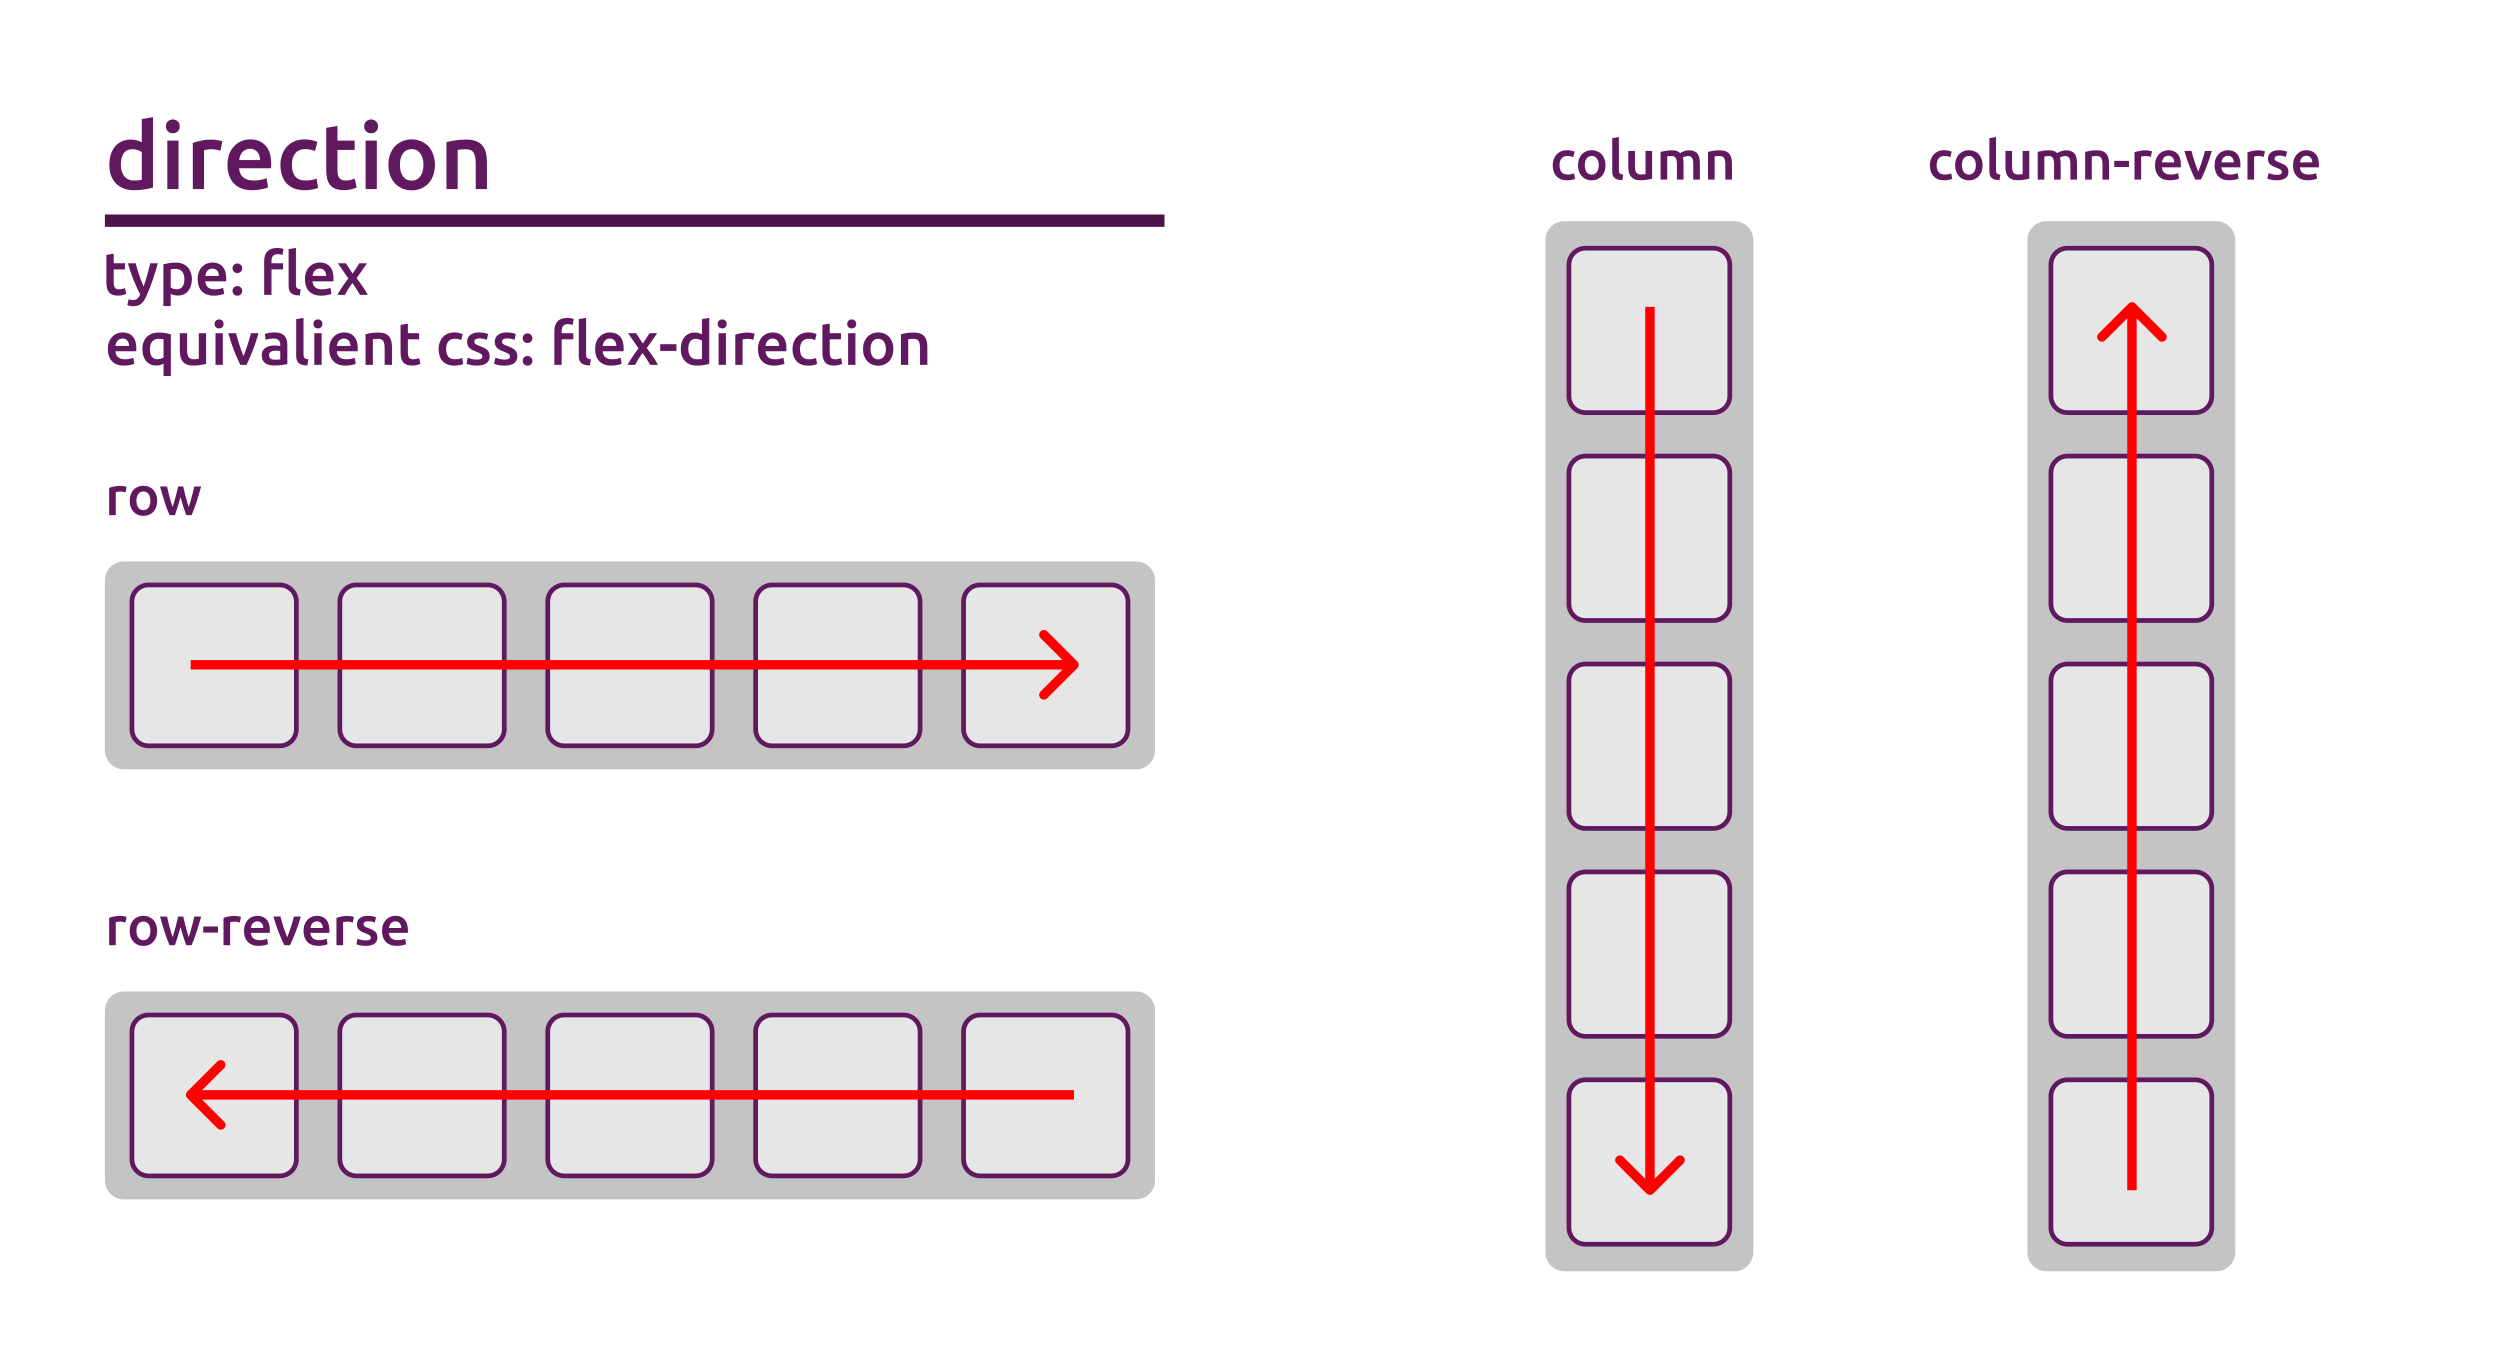 <svg width="2645" height="1435" viewBox="0 0 2645 1435" fill="none" xmlns="http://www.w3.org/2000/svg">
<path d="M131 596.5H1202C1211.66 596.5 1219.5 604.335 1219.5 614V793.963C1219.5 803.628 1211.66 811.463 1202 811.463H131C121.335 811.463 113.5 803.628 113.5 793.963V614C113.5 604.335 121.335 596.5 131 596.5Z" fill="#C4C4C4" stroke="#C4C4C4" stroke-width="5"/>
<path d="M1036.95 618.869H1175.9C1185.57 618.869 1193.4 626.704 1193.4 636.369V771.594C1193.4 781.259 1185.57 789.094 1175.9 789.094H1036.95C1027.28 789.094 1019.45 781.259 1019.45 771.594V636.369C1019.45 626.704 1027.28 618.869 1036.95 618.869Z" fill="#E6E6E6" stroke="#60195E" stroke-width="5"/>
<path d="M816.987 618.869H955.94C965.605 618.869 973.44 626.704 973.44 636.369V771.594C973.44 781.259 965.605 789.094 955.94 789.094H816.987C807.322 789.094 799.487 781.259 799.487 771.594V636.369C799.487 626.704 807.322 618.869 816.987 618.869Z" fill="#E6E6E6" stroke="#60195E" stroke-width="5"/>
<path d="M377.06 618.869H516.013C525.678 618.869 533.513 626.704 533.513 636.369V771.594C533.513 781.259 525.678 789.094 516.013 789.094H377.06C367.395 789.094 359.56 781.259 359.56 771.594V636.369C359.56 626.704 367.395 618.869 377.06 618.869Z" fill="#E6E6E6" stroke="#60195E" stroke-width="5"/>
<path d="M597.023 618.869H735.976C745.641 618.869 753.476 626.704 753.476 636.369V771.594C753.476 781.259 745.641 789.094 735.976 789.094H597.023C587.358 789.094 579.523 781.259 579.523 771.594V636.369C579.523 626.704 587.358 618.869 597.023 618.869Z" fill="#E6E6E6" stroke="#60195E" stroke-width="5"/>
<path d="M157.097 618.869H296.05C305.715 618.869 313.55 626.704 313.55 636.369V771.594C313.55 781.259 305.715 789.094 296.05 789.094H157.097C147.432 789.094 139.597 781.259 139.597 771.594V636.369C139.597 626.704 147.432 618.869 157.097 618.869Z" fill="#E6E6E6" stroke="#60195E" stroke-width="5"/>
<path d="M1139.79 706.896C1141.74 704.943 1141.74 701.777 1139.79 699.825L1107.97 668.005C1106.01 666.052 1102.85 666.052 1100.9 668.005C1098.94 669.957 1098.94 673.123 1100.9 675.076L1129.18 703.36L1100.9 731.644C1098.94 733.597 1098.94 736.763 1100.9 738.716C1102.85 740.668 1106.01 740.668 1107.97 738.716L1139.79 706.896ZM201.719 708.36L1136.25 708.36V698.36L201.719 698.36V708.36Z" fill="#FF0000"/>
<path d="M2362.46 254L2362.46 1325C2362.46 1334.66 2354.63 1342.5 2344.96 1342.5L2165 1342.5C2155.34 1342.5 2147.5 1334.66 2147.5 1325L2147.5 254C2147.5 244.335 2155.34 236.5 2165 236.5L2344.96 236.5C2354.63 236.5 2362.46 244.335 2362.46 254Z" fill="#C4C4C4" stroke="#C4C4C4" stroke-width="5"/>
<path d="M2340.09 1159.95L2340.09 1298.9C2340.09 1308.57 2332.26 1316.4 2322.59 1316.4L2187.37 1316.4C2177.7 1316.4 2169.87 1308.57 2169.87 1298.9L2169.87 1159.95C2169.87 1150.28 2177.7 1142.45 2187.37 1142.45L2322.59 1142.45C2332.26 1142.45 2340.09 1150.28 2340.09 1159.95Z" fill="#E6E6E6" stroke="#60195E" stroke-width="5"/>
<path d="M2340.09 939.987L2340.09 1078.94C2340.09 1088.6 2332.26 1096.44 2322.59 1096.44L2187.37 1096.44C2177.7 1096.44 2169.87 1088.6 2169.87 1078.94L2169.87 939.987C2169.87 930.322 2177.7 922.487 2187.37 922.487L2322.59 922.487C2332.26 922.487 2340.09 930.322 2340.09 939.987Z" fill="#E6E6E6" stroke="#60195E" stroke-width="5"/>
<path d="M2340.09 500.06L2340.09 639.013C2340.09 648.678 2332.26 656.513 2322.59 656.513L2187.37 656.513C2177.7 656.513 2169.87 648.678 2169.87 639.013L2169.87 500.06C2169.87 490.395 2177.7 482.56 2187.37 482.56L2322.59 482.56C2332.26 482.56 2340.09 490.395 2340.09 500.06Z" fill="#E6E6E6" stroke="#60195E" stroke-width="5"/>
<path d="M2340.09 720.023L2340.09 858.976C2340.09 868.641 2332.26 876.476 2322.59 876.476L2187.37 876.476C2177.7 876.476 2169.87 868.641 2169.87 858.976L2169.87 720.023C2169.87 710.358 2177.7 702.523 2187.37 702.523L2322.59 702.523C2332.26 702.523 2340.09 710.358 2340.09 720.023Z" fill="#E6E6E6" stroke="#60195E" stroke-width="5"/>
<path d="M2340.09 280.097L2340.09 419.05C2340.09 428.715 2332.26 436.55 2322.59 436.55L2187.37 436.55C2177.7 436.55 2169.87 428.715 2169.87 419.05L2169.87 280.097C2169.87 270.432 2177.7 262.597 2187.37 262.597L2322.59 262.597C2332.26 262.597 2340.09 270.432 2340.09 280.097Z" fill="#E6E6E6" stroke="#60195E" stroke-width="5"/>
<path d="M2259.14 321.184C2257.18 319.231 2254.02 319.231 2252.06 321.184L2220.24 353.004C2218.29 354.956 2218.29 358.122 2220.24 360.075C2222.2 362.027 2225.36 362.027 2227.32 360.075L2255.6 331.79L2283.88 360.075C2285.84 362.027 2289 362.027 2290.96 360.075C2292.91 358.122 2292.91 354.956 2290.96 353.004L2259.14 321.184ZM2260.6 1259.25L2260.6 324.719L2250.6 324.719L2250.6 1259.25L2260.6 1259.25Z" fill="#FF0000"/>
<path d="M131 1051.5H1202C1211.66 1051.5 1219.5 1059.34 1219.5 1069V1248.96C1219.5 1258.63 1211.66 1266.46 1202 1266.46H131C121.335 1266.46 113.5 1258.63 113.5 1248.96V1069C113.5 1059.34 121.335 1051.5 131 1051.5Z" fill="#C4C4C4" stroke="#C4C4C4" stroke-width="5"/>
<path d="M1036.95 1073.87H1175.9C1185.57 1073.87 1193.4 1081.7 1193.4 1091.37V1226.59C1193.4 1236.26 1185.57 1244.09 1175.9 1244.09H1036.95C1027.28 1244.09 1019.45 1236.26 1019.45 1226.59V1091.37C1019.45 1081.7 1027.28 1073.87 1036.95 1073.87Z" fill="#E6E6E6" stroke="#60195E" stroke-width="5"/>
<path d="M816.987 1073.87H955.94C965.605 1073.87 973.44 1081.7 973.44 1091.37V1226.59C973.44 1236.26 965.605 1244.09 955.94 1244.09H816.987C807.322 1244.09 799.487 1236.26 799.487 1226.59V1091.37C799.487 1081.7 807.322 1073.87 816.987 1073.87Z" fill="#E6E6E6" stroke="#60195E" stroke-width="5"/>
<path d="M377.06 1073.87H516.013C525.678 1073.87 533.513 1081.7 533.513 1091.37V1226.59C533.513 1236.26 525.678 1244.09 516.013 1244.09H377.06C367.395 1244.09 359.56 1236.26 359.56 1226.59V1091.37C359.56 1081.7 367.395 1073.87 377.06 1073.87Z" fill="#E6E6E6" stroke="#60195E" stroke-width="5"/>
<path d="M597.023 1073.87H735.976C745.641 1073.87 753.476 1081.7 753.476 1091.37V1226.59C753.476 1236.26 745.641 1244.09 735.976 1244.09H597.023C587.358 1244.09 579.523 1236.26 579.523 1226.59V1091.37C579.523 1081.7 587.358 1073.87 597.023 1073.87Z" fill="#E6E6E6" stroke="#60195E" stroke-width="5"/>
<path d="M157.097 1073.87H296.05C305.715 1073.87 313.55 1081.7 313.55 1091.37V1226.59C313.55 1236.26 305.715 1244.09 296.05 1244.09H157.097C147.432 1244.09 139.597 1236.26 139.597 1226.59V1091.37C139.597 1081.7 147.432 1073.87 157.097 1073.87Z" fill="#E6E6E6" stroke="#60195E" stroke-width="5"/>
<path d="M198.183 1154.82C196.231 1156.78 196.231 1159.94 198.183 1161.9L230.003 1193.72C231.956 1195.67 235.122 1195.67 237.074 1193.72C239.027 1191.76 239.027 1188.6 237.074 1186.64L208.79 1158.36L237.074 1130.08C239.027 1128.12 239.027 1124.96 237.074 1123C235.122 1121.05 231.956 1121.05 230.003 1123L198.183 1154.82ZM1136.25 1153.36L201.719 1153.36L201.719 1163.36L1136.25 1163.36L1136.25 1153.36Z" fill="#FF0000"/>
<path d="M1852.5 254L1852.5 1325C1852.5 1334.66 1844.66 1342.5 1835 1342.5L1655.04 1342.5C1645.37 1342.5 1637.54 1334.66 1637.54 1325L1637.54 254C1637.54 244.335 1645.37 236.5 1655.04 236.5L1835 236.5C1844.66 236.5 1852.5 244.335 1852.5 254Z" fill="#C4C4C4" stroke="#C4C4C4" stroke-width="5"/>
<path d="M1830.13 1159.95L1830.13 1298.9C1830.13 1308.57 1822.3 1316.4 1812.63 1316.4L1677.41 1316.4C1667.74 1316.4 1659.91 1308.57 1659.91 1298.9L1659.91 1159.95C1659.91 1150.28 1667.74 1142.45 1677.41 1142.45L1812.63 1142.45C1822.3 1142.45 1830.13 1150.28 1830.13 1159.95Z" fill="#E6E6E6" stroke="#60195E" stroke-width="5"/>
<path d="M1830.13 939.987L1830.13 1078.94C1830.13 1088.6 1822.3 1096.44 1812.63 1096.44L1677.41 1096.44C1667.74 1096.44 1659.91 1088.6 1659.91 1078.94L1659.91 939.987C1659.91 930.322 1667.74 922.487 1677.41 922.487L1812.63 922.487C1822.3 922.487 1830.13 930.322 1830.13 939.987Z" fill="#E6E6E6" stroke="#60195E" stroke-width="5"/>
<path d="M1830.13 500.06L1830.13 639.013C1830.13 648.678 1822.3 656.513 1812.63 656.513L1677.41 656.513C1667.74 656.513 1659.91 648.678 1659.91 639.013L1659.91 500.06C1659.91 490.395 1667.74 482.56 1677.41 482.56L1812.63 482.56C1822.3 482.56 1830.13 490.395 1830.13 500.06Z" fill="#E6E6E6" stroke="#60195E" stroke-width="5"/>
<path d="M1830.13 720.023L1830.13 858.976C1830.13 868.641 1822.3 876.476 1812.63 876.476L1677.41 876.476C1667.74 876.476 1659.91 868.641 1659.91 858.976L1659.91 720.023C1659.91 710.358 1667.74 702.523 1677.41 702.523L1812.63 702.523C1822.3 702.523 1830.13 710.358 1830.13 720.023Z" fill="#E6E6E6" stroke="#60195E" stroke-width="5"/>
<path d="M1830.13 280.097L1830.13 419.05C1830.13 428.715 1822.3 436.55 1812.63 436.55L1677.41 436.55C1667.74 436.55 1659.91 428.715 1659.91 419.05L1659.91 280.097C1659.91 270.432 1667.74 262.597 1677.41 262.597L1812.63 262.597C1822.3 262.597 1830.13 270.432 1830.13 280.097Z" fill="#E6E6E6" stroke="#60195E" stroke-width="5"/>
<path d="M1742.1 1262.79C1744.06 1264.74 1747.22 1264.74 1749.17 1262.79L1780.99 1230.97C1782.95 1229.01 1782.95 1225.85 1780.99 1223.9C1779.04 1221.94 1775.88 1221.94 1773.92 1223.9L1745.64 1252.18L1717.36 1223.9C1715.4 1221.94 1712.24 1221.94 1710.28 1223.9C1708.33 1225.85 1708.33 1229.01 1710.28 1230.97L1742.1 1262.79ZM1740.64 324.719L1740.64 1259.25L1750.64 1259.25L1750.64 324.719L1740.64 324.719Z" fill="#FF0000"/>
<path d="M127.856 174.226C127.856 179.453 129.097 183.569 131.58 186.574C134.063 189.514 137.493 190.984 141.87 190.984C143.765 190.984 145.365 190.919 146.672 190.788C148.044 190.592 149.155 190.396 150.004 190.2V160.8C148.959 160.081 147.554 159.428 145.79 158.84C144.091 158.187 142.262 157.86 140.302 157.86C135.99 157.86 132.821 159.33 130.796 162.27C128.836 165.21 127.856 169.195 127.856 174.226ZM161.862 198.432C159.51 199.151 156.537 199.804 152.944 200.392C149.416 200.98 145.692 201.274 141.772 201.274C137.721 201.274 134.095 200.653 130.894 199.412C127.693 198.171 124.949 196.407 122.662 194.12C120.441 191.768 118.709 188.959 117.468 185.692C116.292 182.36 115.704 178.636 115.704 174.52C115.704 170.469 116.194 166.811 117.174 163.544C118.219 160.212 119.722 157.37 121.682 155.018C123.642 152.666 126.027 150.869 128.836 149.628C131.645 148.321 134.879 147.668 138.538 147.668C141.021 147.668 143.209 147.962 145.104 148.55C146.999 149.138 148.632 149.791 150.004 150.51V125.912L161.862 123.952V198.432ZM188.881 200H177.023V148.746H188.881V200ZM190.155 133.752C190.155 135.973 189.436 137.737 187.999 139.044C186.562 140.351 184.863 141.004 182.903 141.004C180.878 141.004 179.146 140.351 177.709 139.044C176.272 137.737 175.553 135.973 175.553 133.752C175.553 131.465 176.272 129.669 177.709 128.362C179.146 127.055 180.878 126.402 182.903 126.402C184.863 126.402 186.562 127.055 187.999 128.362C189.436 129.669 190.155 131.465 190.155 133.752ZM233.213 159.428C232.233 159.101 230.861 158.775 229.097 158.448C227.398 158.056 225.406 157.86 223.119 157.86C221.812 157.86 220.408 157.991 218.905 158.252C217.468 158.513 216.455 158.742 215.867 158.938V200H204.009V151.196C206.296 150.347 209.138 149.563 212.535 148.844C215.998 148.06 219.82 147.668 224.001 147.668C224.785 147.668 225.7 147.733 226.745 147.864C227.79 147.929 228.836 148.06 229.881 148.256C230.926 148.387 231.939 148.583 232.919 148.844C233.899 149.04 234.683 149.236 235.271 149.432L233.213 159.428ZM240.692 174.618C240.692 170.11 241.346 166.157 242.652 162.76C244.024 159.363 245.821 156.553 248.042 154.332C250.264 152.045 252.812 150.347 255.686 149.236C258.561 148.06 261.501 147.472 264.506 147.472C271.562 147.472 277.05 149.661 280.97 154.038C284.956 158.415 286.948 164.949 286.948 173.638C286.948 174.291 286.916 175.043 286.85 175.892C286.85 176.676 286.818 177.395 286.752 178.048H252.942C253.269 182.164 254.706 185.365 257.254 187.652C259.868 189.873 263.624 190.984 268.524 190.984C271.399 190.984 274.012 190.723 276.364 190.2C278.782 189.677 280.676 189.122 282.048 188.534L283.616 198.236C282.963 198.563 282.048 198.922 280.872 199.314C279.762 199.641 278.455 199.935 276.952 200.196C275.515 200.523 273.947 200.784 272.248 200.98C270.55 201.176 268.818 201.274 267.054 201.274C262.546 201.274 258.626 200.621 255.294 199.314C251.962 197.942 249.218 196.08 247.062 193.728C244.906 191.311 243.306 188.501 242.26 185.3C241.215 182.033 240.692 178.473 240.692 174.618ZM275.09 169.326C275.09 167.693 274.862 166.157 274.404 164.72C273.947 163.217 273.261 161.943 272.346 160.898C271.497 159.787 270.419 158.938 269.112 158.35C267.871 157.697 266.368 157.37 264.604 157.37C262.775 157.37 261.174 157.729 259.802 158.448C258.43 159.101 257.254 159.983 256.274 161.094C255.36 162.205 254.641 163.479 254.118 164.916C253.596 166.353 253.236 167.823 253.04 169.326H275.09ZM296.679 174.422C296.679 170.633 297.267 167.105 298.443 163.838C299.619 160.506 301.285 157.631 303.441 155.214C305.662 152.797 308.341 150.902 311.477 149.53C314.613 148.158 318.141 147.472 322.061 147.472C326.895 147.472 331.469 148.354 335.781 150.118L333.233 159.82C331.861 159.232 330.293 158.742 328.529 158.35C326.83 157.958 325.001 157.762 323.041 157.762C318.402 157.762 314.874 159.232 312.457 162.172C310.039 165.047 308.831 169.13 308.831 174.422C308.831 179.518 309.974 183.569 312.261 186.574C314.547 189.514 318.402 190.984 323.825 190.984C325.85 190.984 327.843 190.788 329.803 190.396C331.763 190.004 333.461 189.514 334.899 188.926L336.565 198.726C335.258 199.379 333.265 199.967 330.587 200.49C327.973 201.013 325.262 201.274 322.453 201.274C318.075 201.274 314.253 200.621 310.987 199.314C307.785 197.942 305.107 196.08 302.951 193.728C300.86 191.311 299.292 188.469 298.247 185.202C297.201 181.87 296.679 178.277 296.679 174.422ZM345.157 135.222L357.015 133.262V148.746H375.243V158.644H357.015V179.518C357.015 183.634 357.669 186.574 358.975 188.338C360.282 190.102 362.503 190.984 365.639 190.984C367.795 190.984 369.69 190.755 371.323 190.298C373.022 189.841 374.361 189.416 375.341 189.024L377.301 198.432C375.929 199.02 374.133 199.608 371.911 200.196C369.69 200.849 367.077 201.176 364.071 201.176C360.413 201.176 357.342 200.686 354.859 199.706C352.442 198.726 350.515 197.321 349.077 195.492C347.64 193.597 346.627 191.343 346.039 188.73C345.451 186.051 345.157 183.013 345.157 179.616V135.222ZM398.662 200H386.804V148.746H398.662V200ZM399.936 133.752C399.936 135.973 399.217 137.737 397.78 139.044C396.343 140.351 394.644 141.004 392.684 141.004C390.659 141.004 388.927 140.351 387.49 139.044C386.053 137.737 385.334 135.973 385.334 133.752C385.334 131.465 386.053 129.669 387.49 128.362C388.927 127.055 390.659 126.402 392.684 126.402C394.644 126.402 396.343 127.055 397.78 128.362C399.217 129.669 399.936 131.465 399.936 133.752ZM460.144 174.324C460.144 178.375 459.556 182.066 458.38 185.398C457.204 188.73 455.538 191.572 453.382 193.924C451.226 196.276 448.613 198.105 445.542 199.412C442.537 200.719 439.205 201.372 435.546 201.372C431.887 201.372 428.555 200.719 425.55 199.412C422.545 198.105 419.964 196.276 417.808 193.924C415.652 191.572 413.953 188.73 412.712 185.398C411.536 182.066 410.948 178.375 410.948 174.324C410.948 170.273 411.536 166.615 412.712 163.348C413.953 160.016 415.652 157.174 417.808 154.822C420.029 152.47 422.643 150.673 425.648 149.432C428.653 148.125 431.953 147.472 435.546 147.472C439.139 147.472 442.439 148.125 445.444 149.432C448.515 150.673 451.128 152.47 453.284 154.822C455.44 157.174 457.106 160.016 458.282 163.348C459.523 166.615 460.144 170.273 460.144 174.324ZM447.992 174.324C447.992 169.228 446.881 165.21 444.66 162.27C442.504 159.265 439.466 157.762 435.546 157.762C431.626 157.762 428.555 159.265 426.334 162.27C424.178 165.21 423.1 169.228 423.1 174.324C423.1 179.485 424.178 183.569 426.334 186.574C428.555 189.579 431.626 191.082 435.546 191.082C439.466 191.082 442.504 189.579 444.66 186.574C446.881 183.569 447.992 179.485 447.992 174.324ZM472.36 150.412C474.647 149.759 477.62 149.138 481.278 148.55C484.937 147.962 488.988 147.668 493.43 147.668C497.612 147.668 501.107 148.256 503.916 149.432C506.726 150.543 508.947 152.143 510.58 154.234C512.279 156.259 513.455 158.742 514.108 161.682C514.827 164.557 515.186 167.725 515.186 171.188V200H503.328V173.05C503.328 170.306 503.132 167.987 502.74 166.092C502.414 164.132 501.826 162.564 500.976 161.388C500.192 160.147 499.082 159.265 497.644 158.742C496.272 158.154 494.574 157.86 492.548 157.86C491.046 157.86 489.478 157.958 487.844 158.154C486.211 158.35 485.002 158.513 484.218 158.644V200H472.36V150.412Z" fill="#60195E"/>
<path d="M112.544 269.696L120.288 268.416V278.528H132.192V284.992H120.288V298.624C120.288 301.312 120.715 303.232 121.568 304.384C122.421 305.536 123.872 306.112 125.92 306.112C127.328 306.112 128.565 305.963 129.632 305.664C130.741 305.365 131.616 305.088 132.256 304.832L133.536 310.976C132.64 311.36 131.467 311.744 130.016 312.128C128.565 312.555 126.859 312.768 124.896 312.768C122.507 312.768 120.501 312.448 118.88 311.808C117.301 311.168 116.043 310.251 115.104 309.056C114.165 307.819 113.504 306.347 113.12 304.64C112.736 302.891 112.544 300.907 112.544 298.688V269.696ZM167.006 278.528C163.55 291.243 159.539 302.763 154.974 313.088C154.121 315.008 153.246 316.651 152.35 318.016C151.454 319.381 150.451 320.512 149.342 321.408C148.233 322.304 146.995 322.944 145.63 323.328C144.265 323.755 142.686 323.968 140.894 323.968C139.699 323.968 138.505 323.84 137.31 323.584C136.158 323.328 135.283 323.051 134.686 322.752L136.094 316.544C137.63 317.141 139.145 317.44 140.638 317.44C142.643 317.44 144.201 316.949 145.31 315.968C146.462 315.029 147.465 313.557 148.318 311.552C145.886 306.859 143.539 301.739 141.278 296.192C139.059 290.645 137.075 284.757 135.326 278.528H143.582C144.009 280.32 144.521 282.261 145.118 284.352C145.758 286.443 146.441 288.576 147.166 290.752C147.891 292.885 148.659 295.019 149.47 297.152C150.281 299.285 151.091 301.269 151.902 303.104C153.267 299.307 154.547 295.275 155.742 291.008C156.937 286.699 158.025 282.539 159.006 278.528H167.006ZM195.074 295.424C195.074 291.968 194.284 289.28 192.706 287.36C191.17 285.44 188.674 284.48 185.218 284.48C184.492 284.48 183.724 284.523 182.914 284.608C182.146 284.651 181.378 284.779 180.61 284.992V304.128C181.292 304.597 182.188 305.045 183.298 305.472C184.45 305.856 185.666 306.048 186.946 306.048C189.762 306.048 191.81 305.088 193.09 303.168C194.412 301.248 195.074 298.667 195.074 295.424ZM203.01 295.296C203.01 297.856 202.668 300.203 201.986 302.336C201.346 304.469 200.407 306.304 199.17 307.84C197.932 309.376 196.375 310.571 194.498 311.424C192.663 312.277 190.572 312.704 188.226 312.704C186.647 312.704 185.196 312.512 183.874 312.128C182.551 311.744 181.463 311.317 180.61 310.848V323.84H172.866V279.616C174.444 279.189 176.386 278.784 178.69 278.4C180.994 278.016 183.426 277.824 185.986 277.824C188.631 277.824 190.999 278.229 193.09 279.04C195.18 279.851 196.951 281.024 198.402 282.56C199.895 284.053 201.026 285.888 201.794 288.064C202.604 290.197 203.01 292.608 203.01 295.296ZM209.135 295.424C209.135 292.48 209.561 289.899 210.415 287.68C211.311 285.461 212.484 283.627 213.935 282.176C215.385 280.683 217.049 279.573 218.927 278.848C220.804 278.08 222.724 277.696 224.687 277.696C229.295 277.696 232.879 279.125 235.439 281.984C238.041 284.843 239.343 289.109 239.343 294.784C239.343 295.211 239.321 295.701 239.279 296.256C239.279 296.768 239.257 297.237 239.215 297.664H217.135C217.348 300.352 218.287 302.443 219.951 303.936C221.657 305.387 224.111 306.112 227.311 306.112C229.188 306.112 230.895 305.941 232.431 305.6C234.009 305.259 235.247 304.896 236.143 304.512L237.167 310.848C236.74 311.061 236.143 311.296 235.375 311.552C234.649 311.765 233.796 311.957 232.815 312.128C231.876 312.341 230.852 312.512 229.743 312.64C228.633 312.768 227.503 312.832 226.351 312.832C223.407 312.832 220.847 312.405 218.671 311.552C216.495 310.656 214.703 309.44 213.295 307.904C211.887 306.325 210.841 304.491 210.159 302.4C209.476 300.267 209.135 297.941 209.135 295.424ZM231.599 291.968C231.599 290.901 231.449 289.899 231.151 288.96C230.852 287.979 230.404 287.147 229.807 286.464C229.252 285.739 228.548 285.184 227.695 284.8C226.884 284.373 225.903 284.16 224.751 284.16C223.556 284.16 222.511 284.395 221.615 284.864C220.719 285.291 219.951 285.867 219.311 286.592C218.713 287.317 218.244 288.149 217.903 289.088C217.561 290.027 217.327 290.987 217.199 291.968H231.599ZM256.257 283.84C256.257 285.333 255.745 286.549 254.721 287.488C253.74 288.427 252.545 288.896 251.137 288.896C249.686 288.896 248.47 288.427 247.489 287.488C246.508 286.549 246.017 285.333 246.017 283.84C246.017 282.347 246.508 281.131 247.489 280.192C248.47 279.211 249.686 278.72 251.137 278.72C252.545 278.72 253.74 279.211 254.721 280.192C255.745 281.131 256.257 282.347 256.257 283.84ZM256.257 307.776C256.257 309.269 255.745 310.485 254.721 311.424C253.74 312.363 252.545 312.832 251.137 312.832C249.686 312.832 248.47 312.363 247.489 311.424C246.508 310.485 246.017 309.269 246.017 307.776C246.017 306.283 246.508 305.067 247.489 304.128C248.47 303.147 249.686 302.656 251.137 302.656C252.545 302.656 253.74 303.147 254.721 304.128C255.745 305.067 256.257 306.283 256.257 307.776ZM293.251 262.336C294.872 262.336 296.237 262.464 297.347 262.72C298.499 262.976 299.395 263.232 300.035 263.488L298.819 269.76C298.221 269.547 297.496 269.355 296.643 269.184C295.832 269.013 294.936 268.928 293.955 268.928C291.395 268.928 289.624 269.611 288.643 270.976C287.704 272.341 287.235 274.112 287.235 276.288V278.528H299.523V284.992H287.235V312H279.491V276.16C279.491 271.808 280.621 268.416 282.883 265.984C285.144 263.552 288.6 262.336 293.251 262.336ZM317.123 312.64C314.819 312.597 312.899 312.341 311.363 311.872C309.869 311.403 308.675 310.741 307.779 309.888C306.883 308.992 306.243 307.904 305.859 306.624C305.517 305.301 305.347 303.808 305.347 302.144V263.616L313.091 262.336V300.672C313.091 301.611 313.155 302.4 313.283 303.04C313.453 303.68 313.731 304.235 314.115 304.704C314.499 305.131 315.011 305.472 315.651 305.728C316.333 305.941 317.187 306.112 318.211 306.24L317.123 312.64ZM322.635 295.424C322.635 292.48 323.061 289.899 323.915 287.68C324.811 285.461 325.984 283.627 327.435 282.176C328.885 280.683 330.549 279.573 332.427 278.848C334.304 278.08 336.224 277.696 338.187 277.696C342.795 277.696 346.379 279.125 348.939 281.984C351.541 284.843 352.843 289.109 352.843 294.784C352.843 295.211 352.821 295.701 352.779 296.256C352.779 296.768 352.757 297.237 352.715 297.664H330.635C330.848 300.352 331.787 302.443 333.451 303.936C335.157 305.387 337.611 306.112 340.811 306.112C342.688 306.112 344.395 305.941 345.931 305.6C347.509 305.259 348.747 304.896 349.643 304.512L350.667 310.848C350.24 311.061 349.643 311.296 348.875 311.552C348.149 311.765 347.296 311.957 346.315 312.128C345.376 312.341 344.352 312.512 343.243 312.64C342.133 312.768 341.003 312.832 339.851 312.832C336.907 312.832 334.347 312.405 332.171 311.552C329.995 310.656 328.203 309.44 326.795 307.904C325.387 306.325 324.341 304.491 323.659 302.4C322.976 300.267 322.635 297.941 322.635 295.424ZM345.099 291.968C345.099 290.901 344.949 289.899 344.651 288.96C344.352 287.979 343.904 287.147 343.307 286.464C342.752 285.739 342.048 285.184 341.195 284.8C340.384 284.373 339.403 284.16 338.251 284.16C337.056 284.16 336.011 284.395 335.115 284.864C334.219 285.291 333.451 285.867 332.811 286.592C332.213 287.317 331.744 288.149 331.403 289.088C331.061 290.027 330.827 290.987 330.699 291.968H345.099ZM373.085 289.472L380.189 278.528H388.317L377.309 294.336C379.613 297.323 381.81 300.352 383.901 303.424C386.034 306.453 387.784 309.312 389.149 312H380.765C380.381 311.189 379.869 310.272 379.229 309.248C378.632 308.181 377.97 307.093 377.245 305.984C376.562 304.832 375.837 303.701 375.069 302.592C374.301 301.483 373.554 300.437 372.829 299.456C371.336 301.376 369.864 303.509 368.413 305.856C367.005 308.16 365.832 310.208 364.893 312H356.957C357.597 310.72 358.365 309.355 359.261 307.904C360.157 306.453 361.117 304.981 362.141 303.488C363.165 301.952 364.21 300.437 365.277 298.944C366.386 297.408 367.474 295.957 368.541 294.592L357.469 278.528H365.981L373.085 289.472Z" fill="#60195E"/>
<path d="M114.072 369.424C114.072 366.48 114.499 363.899 115.352 361.68C116.248 359.461 117.421 357.627 118.872 356.176C120.323 354.683 121.987 353.573 123.864 352.848C125.741 352.08 127.661 351.696 129.624 351.696C134.232 351.696 137.816 353.125 140.376 355.984C142.979 358.843 144.28 363.109 144.28 368.784C144.28 369.211 144.259 369.701 144.216 370.256C144.216 370.768 144.195 371.237 144.152 371.664H122.072C122.285 374.352 123.224 376.443 124.888 377.936C126.595 379.387 129.048 380.112 132.248 380.112C134.125 380.112 135.832 379.941 137.368 379.6C138.947 379.259 140.184 378.896 141.08 378.512L142.104 384.848C141.677 385.061 141.08 385.296 140.312 385.552C139.587 385.765 138.733 385.957 137.752 386.128C136.813 386.341 135.789 386.512 134.68 386.64C133.571 386.768 132.44 386.832 131.288 386.832C128.344 386.832 125.784 386.405 123.608 385.552C121.432 384.656 119.64 383.44 118.232 381.904C116.824 380.325 115.779 378.491 115.096 376.4C114.413 374.267 114.072 371.941 114.072 369.424ZM136.536 365.968C136.536 364.901 136.387 363.899 136.088 362.96C135.789 361.979 135.341 361.147 134.744 360.464C134.189 359.739 133.485 359.184 132.632 358.8C131.821 358.373 130.84 358.16 129.688 358.16C128.493 358.16 127.448 358.395 126.552 358.864C125.656 359.291 124.888 359.867 124.248 360.592C123.651 361.317 123.181 362.149 122.84 363.088C122.499 364.027 122.264 364.987 122.136 365.968H136.536ZM158.571 369.424C158.571 372.667 159.211 375.248 160.491 377.168C161.813 379.088 163.883 380.048 166.699 380.048C167.979 380.048 169.173 379.856 170.283 379.472C171.435 379.045 172.352 378.597 173.035 378.128V358.992C172.48 358.864 171.776 358.757 170.923 358.672C170.112 358.544 169.045 358.48 167.723 358.48C164.864 358.48 162.624 359.461 161.003 361.424C159.381 363.344 158.571 366.011 158.571 369.424ZM150.635 369.296C150.635 366.651 151.019 364.261 151.786 362.128C152.597 359.952 153.728 358.117 155.179 356.624C156.672 355.088 158.464 353.915 160.555 353.104C162.645 352.251 165.013 351.824 167.659 351.824C170.304 351.824 172.779 352.016 175.083 352.4C177.387 352.784 179.285 353.189 180.779 353.616V397.84H173.035V384.848C172.139 385.317 171.029 385.744 169.707 386.128C168.427 386.512 166.997 386.704 165.419 386.704C163.029 386.704 160.917 386.299 159.083 385.488C157.248 384.635 155.712 383.44 154.475 381.904C153.237 380.368 152.277 378.533 151.595 376.4C150.955 374.267 150.635 371.899 150.635 369.296ZM218.072 384.976C216.578 385.36 214.637 385.744 212.248 386.128C209.858 386.555 207.234 386.768 204.376 386.768C201.688 386.768 199.426 386.384 197.592 385.616C195.8 384.848 194.349 383.781 193.24 382.416C192.173 381.051 191.405 379.429 190.936 377.552C190.466 375.632 190.232 373.541 190.232 371.28V352.528H197.976V370.064C197.976 373.648 198.488 376.208 199.512 377.744C200.578 379.28 202.413 380.048 205.016 380.048C205.954 380.048 206.936 380.005 207.96 379.92C209.026 379.835 209.816 379.728 210.328 379.6V352.528H218.072V384.976ZM235.736 386H227.992V352.528H235.736V386ZM236.568 342.736C236.568 344.187 236.099 345.339 235.16 346.192C234.221 347.045 233.112 347.472 231.832 347.472C230.509 347.472 229.379 347.045 228.44 346.192C227.501 345.339 227.032 344.187 227.032 342.736C227.032 341.243 227.501 340.069 228.44 339.216C229.379 338.363 230.509 337.936 231.832 337.936C233.112 337.936 234.221 338.363 235.16 339.216C236.099 340.069 236.568 341.243 236.568 342.736ZM254.192 386C252.058 381.605 249.861 376.571 247.6 370.896C245.381 365.179 243.354 359.056 241.52 352.528H249.776C250.245 354.405 250.778 356.432 251.376 358.608C252.016 360.741 252.677 362.896 253.36 365.072C254.085 367.205 254.81 369.296 255.536 371.344C256.304 373.349 257.008 375.163 257.648 376.784C258.288 375.163 258.97 373.349 259.696 371.344C260.421 369.296 261.125 367.205 261.808 365.072C262.533 362.896 263.216 360.741 263.856 358.608C264.496 356.432 265.05 354.405 265.52 352.528H273.52C271.685 359.056 269.637 365.179 267.376 370.896C265.157 376.571 262.981 381.605 260.848 386H254.192ZM291.079 380.56C293.468 380.56 295.282 380.432 296.519 380.176V371.6C296.092 371.472 295.474 371.344 294.663 371.216C293.852 371.088 292.956 371.024 291.975 371.024C291.122 371.024 290.247 371.088 289.351 371.216C288.498 371.344 287.708 371.579 286.983 371.92C286.3 372.261 285.746 372.752 285.319 373.392C284.892 373.989 284.679 374.757 284.679 375.696C284.679 377.531 285.255 378.811 286.407 379.536C287.559 380.219 289.116 380.56 291.079 380.56ZM290.439 351.696C292.999 351.696 295.154 352.016 296.903 352.656C298.652 353.296 300.039 354.192 301.063 355.344C302.13 356.496 302.876 357.904 303.303 359.568C303.772 361.189 304.007 362.981 304.007 364.944V385.232C302.812 385.488 300.999 385.787 298.567 386.128C296.178 386.512 293.468 386.704 290.439 386.704C288.434 386.704 286.599 386.512 284.935 386.128C283.271 385.744 281.842 385.125 280.647 384.272C279.495 383.419 278.578 382.309 277.895 380.944C277.255 379.579 276.935 377.893 276.935 375.888C276.935 373.968 277.298 372.347 278.023 371.024C278.791 369.701 279.815 368.635 281.095 367.824C282.375 366.971 283.847 366.373 285.511 366.032C287.218 365.648 288.988 365.456 290.823 365.456C291.676 365.456 292.572 365.52 293.511 365.648C294.45 365.733 295.452 365.904 296.519 366.16V364.88C296.519 363.984 296.412 363.131 296.199 362.32C295.986 361.509 295.602 360.805 295.047 360.208C294.535 359.568 293.831 359.077 292.935 358.736C292.082 358.395 290.994 358.224 289.671 358.224C287.879 358.224 286.236 358.352 284.743 358.608C283.25 358.864 282.034 359.163 281.095 359.504L280.135 353.232C281.116 352.891 282.546 352.549 284.423 352.208C286.3 351.867 288.306 351.696 290.439 351.696ZM325.139 386.64C322.835 386.597 320.915 386.341 319.379 385.872C317.885 385.403 316.691 384.741 315.795 383.888C314.899 382.992 314.259 381.904 313.875 380.624C313.533 379.301 313.363 377.808 313.363 376.144V337.616L321.107 336.336V374.672C321.107 375.611 321.171 376.4 321.299 377.04C321.469 377.68 321.747 378.235 322.131 378.704C322.515 379.131 323.027 379.472 323.667 379.728C324.349 379.941 325.203 380.112 326.227 380.24L325.139 386.64ZM340.299 386H332.555V352.528H340.299V386ZM341.131 342.736C341.131 344.187 340.661 345.339 339.723 346.192C338.784 347.045 337.675 347.472 336.395 347.472C335.072 347.472 333.941 347.045 333.003 346.192C332.064 345.339 331.595 344.187 331.595 342.736C331.595 341.243 332.064 340.069 333.003 339.216C333.941 338.363 335.072 337.936 336.395 337.936C337.675 337.936 338.784 338.363 339.723 339.216C340.661 340.069 341.131 341.243 341.131 342.736ZM348.322 369.424C348.322 366.48 348.749 363.899 349.602 361.68C350.498 359.461 351.671 357.627 353.122 356.176C354.573 354.683 356.237 353.573 358.114 352.848C359.991 352.08 361.911 351.696 363.874 351.696C368.482 351.696 372.066 353.125 374.626 355.984C377.229 358.843 378.53 363.109 378.53 368.784C378.53 369.211 378.509 369.701 378.466 370.256C378.466 370.768 378.445 371.237 378.402 371.664H356.322C356.535 374.352 357.474 376.443 359.138 377.936C360.845 379.387 363.298 380.112 366.498 380.112C368.375 380.112 370.082 379.941 371.618 379.6C373.197 379.259 374.434 378.896 375.33 378.512L376.354 384.848C375.927 385.061 375.33 385.296 374.562 385.552C373.837 385.765 372.983 385.957 372.002 386.128C371.063 386.341 370.039 386.512 368.93 386.64C367.821 386.768 366.69 386.832 365.538 386.832C362.594 386.832 360.034 386.405 357.858 385.552C355.682 384.656 353.89 383.44 352.482 381.904C351.074 380.325 350.029 378.491 349.346 376.4C348.663 374.267 348.322 371.941 348.322 369.424ZM370.786 365.968C370.786 364.901 370.637 363.899 370.338 362.96C370.039 361.979 369.591 361.147 368.994 360.464C368.439 359.739 367.735 359.184 366.882 358.8C366.071 358.373 365.09 358.16 363.938 358.16C362.743 358.16 361.698 358.395 360.802 358.864C359.906 359.291 359.138 359.867 358.498 360.592C357.901 361.317 357.431 362.149 357.09 363.088C356.749 364.027 356.514 364.987 356.386 365.968H370.786ZM386.741 353.616C388.234 353.189 390.175 352.784 392.565 352.4C394.954 352.016 397.599 351.824 400.501 351.824C403.231 351.824 405.514 352.208 407.349 352.976C409.183 353.701 410.634 354.747 411.701 356.112C412.81 357.435 413.578 359.056 414.005 360.976C414.474 362.853 414.708 364.923 414.708 367.184V386H406.965V368.4C406.965 366.608 406.837 365.093 406.581 363.856C406.367 362.576 405.983 361.552 405.429 360.784C404.917 359.973 404.191 359.397 403.253 359.056C402.357 358.672 401.247 358.48 399.925 358.48C398.943 358.48 397.919 358.544 396.853 358.672C395.786 358.8 394.997 358.907 394.485 358.992V386H386.741V353.616ZM423.794 343.696L431.538 342.416V352.528H443.442V358.992H431.538V372.624C431.538 375.312 431.965 377.232 432.818 378.384C433.671 379.536 435.122 380.112 437.17 380.112C438.578 380.112 439.815 379.963 440.882 379.664C441.991 379.365 442.866 379.088 443.506 378.832L444.786 384.976C443.89 385.36 442.717 385.744 441.266 386.128C439.815 386.555 438.109 386.768 436.146 386.768C433.757 386.768 431.751 386.448 430.13 385.808C428.551 385.168 427.293 384.251 426.354 383.056C425.415 381.819 424.754 380.347 424.37 378.64C423.986 376.891 423.794 374.907 423.794 372.688V343.696ZM464.01 369.296C464.01 366.821 464.394 364.517 465.161 362.384C465.93 360.208 467.018 358.331 468.426 356.752C469.876 355.173 471.626 353.936 473.674 353.04C475.722 352.144 478.026 351.696 480.586 351.696C483.743 351.696 486.73 352.272 489.546 353.424L487.882 359.76C486.986 359.376 485.962 359.056 484.81 358.8C483.7 358.544 482.506 358.416 481.226 358.416C478.196 358.416 475.892 359.376 474.314 361.296C472.735 363.173 471.946 365.84 471.946 369.296C471.946 372.624 472.692 375.269 474.186 377.232C475.679 379.152 478.196 380.112 481.738 380.112C483.06 380.112 484.362 379.984 485.642 379.728C486.922 379.472 488.031 379.152 488.97 378.768L490.058 385.168C489.204 385.595 487.903 385.979 486.154 386.32C484.447 386.661 482.676 386.832 480.842 386.832C477.983 386.832 475.487 386.405 473.354 385.552C471.263 384.656 469.514 383.44 468.106 381.904C466.74 380.325 465.716 378.469 465.034 376.336C464.351 374.16 464.01 371.813 464.01 369.296ZM504.437 380.432C506.485 380.432 507.978 380.197 508.917 379.728C509.856 379.216 510.325 378.363 510.325 377.168C510.325 376.059 509.813 375.141 508.789 374.416C507.808 373.691 506.165 372.901 503.861 372.048C502.453 371.536 501.152 371.003 499.957 370.448C498.805 369.851 497.802 369.168 496.949 368.4C496.096 367.632 495.413 366.715 494.901 365.648C494.432 364.539 494.197 363.195 494.197 361.616C494.197 358.544 495.328 356.133 497.589 354.384C499.85 352.592 502.922 351.696 506.805 351.696C508.768 351.696 510.645 351.888 512.437 352.272C514.229 352.613 515.573 352.955 516.469 353.296L515.061 359.568C514.208 359.184 513.12 358.843 511.797 358.544C510.474 358.203 508.938 358.032 507.189 358.032C505.61 358.032 504.33 358.309 503.349 358.864C502.368 359.376 501.877 360.187 501.877 361.296C501.877 361.851 501.962 362.341 502.133 362.768C502.346 363.195 502.688 363.6 503.157 363.984C503.626 364.325 504.245 364.688 505.013 365.072C505.781 365.413 506.72 365.776 507.829 366.16C509.664 366.843 511.221 367.525 512.501 368.208C513.781 368.848 514.826 369.595 515.637 370.448C516.49 371.259 517.109 372.197 517.493 373.264C517.877 374.331 518.069 375.611 518.069 377.104C518.069 380.304 516.874 382.736 514.485 384.4C512.138 386.021 508.768 386.832 504.373 386.832C501.429 386.832 499.061 386.576 497.269 386.064C495.477 385.595 494.218 385.211 493.493 384.912L494.837 378.448C495.989 378.917 497.354 379.365 498.933 379.792C500.554 380.219 502.389 380.432 504.437 380.432ZM533.687 380.432C535.735 380.432 537.228 380.197 538.167 379.728C539.106 379.216 539.575 378.363 539.575 377.168C539.575 376.059 539.063 375.141 538.039 374.416C537.058 373.691 535.415 372.901 533.111 372.048C531.703 371.536 530.402 371.003 529.207 370.448C528.055 369.851 527.052 369.168 526.199 368.4C525.346 367.632 524.663 366.715 524.151 365.648C523.682 364.539 523.447 363.195 523.447 361.616C523.447 358.544 524.578 356.133 526.839 354.384C529.1 352.592 532.172 351.696 536.055 351.696C538.018 351.696 539.895 351.888 541.687 352.272C543.479 352.613 544.823 352.955 545.719 353.296L544.311 359.568C543.458 359.184 542.37 358.843 541.047 358.544C539.724 358.203 538.188 358.032 536.439 358.032C534.86 358.032 533.58 358.309 532.599 358.864C531.618 359.376 531.127 360.187 531.127 361.296C531.127 361.851 531.212 362.341 531.383 362.768C531.596 363.195 531.938 363.6 532.407 363.984C532.876 364.325 533.495 364.688 534.263 365.072C535.031 365.413 535.97 365.776 537.079 366.16C538.914 366.843 540.471 367.525 541.751 368.208C543.031 368.848 544.076 369.595 544.887 370.448C545.74 371.259 546.359 372.197 546.743 373.264C547.127 374.331 547.319 375.611 547.319 377.104C547.319 380.304 546.124 382.736 543.735 384.4C541.388 386.021 538.018 386.832 533.623 386.832C530.679 386.832 528.311 386.576 526.519 386.064C524.727 385.595 523.468 385.211 522.743 384.912L524.087 378.448C525.239 378.917 526.604 379.365 528.183 379.792C529.804 380.219 531.639 380.432 533.687 380.432ZM563.257 357.84C563.257 359.333 562.745 360.549 561.721 361.488C560.74 362.427 559.545 362.896 558.137 362.896C556.686 362.896 555.47 362.427 554.489 361.488C553.508 360.549 553.017 359.333 553.017 357.84C553.017 356.347 553.508 355.131 554.489 354.192C555.47 353.211 556.686 352.72 558.137 352.72C559.545 352.72 560.74 353.211 561.721 354.192C562.745 355.131 563.257 356.347 563.257 357.84ZM563.257 381.776C563.257 383.269 562.745 384.485 561.721 385.424C560.74 386.363 559.545 386.832 558.137 386.832C556.686 386.832 555.47 386.363 554.489 385.424C553.508 384.485 553.017 383.269 553.017 381.776C553.017 380.283 553.508 379.067 554.489 378.128C555.47 377.147 556.686 376.656 558.137 376.656C559.545 376.656 560.74 377.147 561.721 378.128C562.745 379.067 563.257 380.283 563.257 381.776ZM600.251 336.336C601.872 336.336 603.237 336.464 604.347 336.72C605.499 336.976 606.395 337.232 607.035 337.488L605.819 343.76C605.221 343.547 604.496 343.355 603.643 343.184C602.832 343.013 601.936 342.928 600.955 342.928C598.395 342.928 596.624 343.611 595.643 344.976C594.704 346.341 594.235 348.112 594.235 350.288V352.528H606.523V358.992H594.235V386H586.491V350.16C586.491 345.808 587.621 342.416 589.883 339.984C592.144 337.552 595.6 336.336 600.251 336.336ZM624.123 386.64C621.819 386.597 619.899 386.341 618.363 385.872C616.869 385.403 615.675 384.741 614.779 383.888C613.883 382.992 613.243 381.904 612.859 380.624C612.517 379.301 612.347 377.808 612.347 376.144V337.616L620.091 336.336V374.672C620.091 375.611 620.155 376.4 620.283 377.04C620.453 377.68 620.731 378.235 621.115 378.704C621.499 379.131 622.011 379.472 622.651 379.728C623.333 379.941 624.187 380.112 625.211 380.24L624.123 386.64ZM629.635 369.424C629.635 366.48 630.061 363.899 630.915 361.68C631.811 359.461 632.984 357.627 634.435 356.176C635.885 354.683 637.549 353.573 639.427 352.848C641.304 352.08 643.224 351.696 645.187 351.696C649.795 351.696 653.379 353.125 655.939 355.984C658.541 358.843 659.843 363.109 659.843 368.784C659.843 369.211 659.821 369.701 659.779 370.256C659.779 370.768 659.757 371.237 659.715 371.664H637.635C637.848 374.352 638.787 376.443 640.451 377.936C642.157 379.387 644.611 380.112 647.811 380.112C649.688 380.112 651.395 379.941 652.931 379.6C654.509 379.259 655.747 378.896 656.643 378.512L657.667 384.848C657.24 385.061 656.643 385.296 655.875 385.552C655.149 385.765 654.296 385.957 653.315 386.128C652.376 386.341 651.352 386.512 650.243 386.64C649.133 386.768 648.003 386.832 646.851 386.832C643.907 386.832 641.347 386.405 639.171 385.552C636.995 384.656 635.203 383.44 633.795 381.904C632.387 380.325 631.341 378.491 630.659 376.4C629.976 374.267 629.635 371.941 629.635 369.424ZM652.099 365.968C652.099 364.901 651.949 363.899 651.651 362.96C651.352 361.979 650.904 361.147 650.307 360.464C649.752 359.739 649.048 359.184 648.195 358.8C647.384 358.373 646.403 358.16 645.251 358.16C644.056 358.16 643.011 358.395 642.115 358.864C641.219 359.291 640.451 359.867 639.811 360.592C639.213 361.317 638.744 362.149 638.403 363.088C638.061 364.027 637.827 364.987 637.699 365.968H652.099ZM680.085 363.472L687.189 352.528H695.317L684.309 368.336C686.613 371.323 688.81 374.352 690.901 377.424C693.034 380.453 694.784 383.312 696.149 386H687.765C687.381 385.189 686.869 384.272 686.229 383.248C685.632 382.181 684.97 381.093 684.245 379.984C683.562 378.832 682.837 377.701 682.069 376.592C681.301 375.483 680.554 374.437 679.829 373.456C678.336 375.376 676.864 377.509 675.413 379.856C674.005 382.16 672.832 384.208 671.893 386H663.957C664.597 384.72 665.365 383.355 666.261 381.904C667.157 380.453 668.117 378.981 669.141 377.488C670.165 375.952 671.21 374.437 672.277 372.944C673.386 371.408 674.474 369.957 675.541 368.592L664.469 352.528H672.981L680.085 363.472ZM698.472 364.176H715.688V371.28H698.472V364.176ZM728.196 369.168C728.196 372.581 729.006 375.269 730.628 377.232C732.249 379.152 734.489 380.112 737.348 380.112C738.585 380.112 739.63 380.069 740.484 379.984C741.38 379.856 742.105 379.728 742.66 379.6V360.4C741.977 359.931 741.06 359.504 739.908 359.12C738.798 358.693 737.604 358.48 736.324 358.48C733.508 358.48 731.438 359.44 730.116 361.36C728.836 363.28 728.196 365.883 728.196 369.168ZM750.404 384.976C748.868 385.445 746.926 385.872 744.58 386.256C742.276 386.64 739.844 386.832 737.284 386.832C734.638 386.832 732.27 386.427 730.18 385.616C728.089 384.805 726.297 383.653 724.804 382.16C723.353 380.624 722.222 378.789 721.411 376.656C720.644 374.48 720.26 372.048 720.26 369.36C720.26 366.715 720.58 364.325 721.22 362.192C721.902 360.016 722.884 358.16 724.164 356.624C725.444 355.088 727.001 353.915 728.836 353.104C730.67 352.251 732.782 351.824 735.172 351.824C736.793 351.824 738.222 352.016 739.46 352.4C740.697 352.784 741.764 353.211 742.66 353.68V337.616L750.404 336.336V384.976ZM768.049 386H760.305V352.528H768.049V386ZM768.881 342.736C768.881 344.187 768.411 345.339 767.473 346.192C766.534 347.045 765.425 347.472 764.145 347.472C762.822 347.472 761.691 347.045 760.753 346.192C759.814 345.339 759.345 344.187 759.345 342.736C759.345 341.243 759.814 340.069 760.753 339.216C761.691 338.363 762.822 337.936 764.145 337.936C765.425 337.936 766.534 338.363 767.473 339.216C768.411 340.069 768.881 341.243 768.881 342.736ZM797 359.504C796.36 359.291 795.464 359.077 794.312 358.864C793.203 358.608 791.901 358.48 790.408 358.48C789.555 358.48 788.637 358.565 787.656 358.736C786.717 358.907 786.056 359.056 785.672 359.184V386H777.928V354.128C779.421 353.573 781.277 353.061 783.496 352.592C785.757 352.08 788.253 351.824 790.984 351.824C791.496 351.824 792.093 351.867 792.776 351.952C793.459 351.995 794.141 352.08 794.824 352.208C795.507 352.293 796.168 352.421 796.808 352.592C797.448 352.72 797.96 352.848 798.344 352.976L797 359.504ZM801.885 369.424C801.885 366.48 802.311 363.899 803.165 361.68C804.061 359.461 805.234 357.627 806.685 356.176C808.135 354.683 809.799 353.573 811.677 352.848C813.554 352.08 815.474 351.696 817.437 351.696C822.045 351.696 825.629 353.125 828.189 355.984C830.791 358.843 832.093 363.109 832.093 368.784C832.093 369.211 832.071 369.701 832.029 370.256C832.029 370.768 832.007 371.237 831.965 371.664H809.885C810.098 374.352 811.037 376.443 812.701 377.936C814.407 379.387 816.861 380.112 820.061 380.112C821.938 380.112 823.645 379.941 825.181 379.6C826.759 379.259 827.997 378.896 828.893 378.512L829.917 384.848C829.49 385.061 828.893 385.296 828.125 385.552C827.399 385.765 826.546 385.957 825.565 386.128C824.626 386.341 823.602 386.512 822.493 386.64C821.383 386.768 820.253 386.832 819.101 386.832C816.157 386.832 813.597 386.405 811.421 385.552C809.245 384.656 807.453 383.44 806.045 381.904C804.637 380.325 803.591 378.491 802.909 376.4C802.226 374.267 801.885 371.941 801.885 369.424ZM824.349 365.968C824.349 364.901 824.199 363.899 823.901 362.96C823.602 361.979 823.154 361.147 822.557 360.464C822.002 359.739 821.298 359.184 820.445 358.8C819.634 358.373 818.653 358.16 817.501 358.16C816.306 358.16 815.261 358.395 814.365 358.864C813.469 359.291 812.701 359.867 812.061 360.592C811.463 361.317 810.994 362.149 810.653 363.088C810.311 364.027 810.077 364.987 809.949 365.968H824.349ZM838.447 369.296C838.447 366.821 838.831 364.517 839.599 362.384C840.367 360.208 841.455 358.331 842.863 356.752C844.314 355.173 846.063 353.936 848.111 353.04C850.159 352.144 852.463 351.696 855.023 351.696C858.18 351.696 861.167 352.272 863.983 353.424L862.319 359.76C861.423 359.376 860.399 359.056 859.247 358.8C858.138 358.544 856.943 358.416 855.663 358.416C852.634 358.416 850.33 359.376 848.751 361.296C847.172 363.173 846.383 365.84 846.383 369.296C846.383 372.624 847.13 375.269 848.623 377.232C850.116 379.152 852.634 380.112 856.175 380.112C857.498 380.112 858.799 379.984 860.079 379.728C861.359 379.472 862.468 379.152 863.407 378.768L864.495 385.168C863.642 385.595 862.34 385.979 860.591 386.32C858.884 386.661 857.114 386.832 855.279 386.832C852.42 386.832 849.924 386.405 847.791 385.552C845.7 384.656 843.951 383.44 842.543 381.904C841.178 380.325 840.154 378.469 839.471 376.336C838.788 374.16 838.447 371.813 838.447 369.296ZM870.107 343.696L877.851 342.416V352.528H889.755V358.992H877.851V372.624C877.851 375.312 878.277 377.232 879.131 378.384C879.984 379.536 881.435 380.112 883.483 380.112C884.891 380.112 886.128 379.963 887.195 379.664C888.304 379.365 889.179 379.088 889.819 378.832L891.099 384.976C890.203 385.36 889.029 385.744 887.579 386.128C886.128 386.555 884.421 386.768 882.458 386.768C880.069 386.768 878.064 386.448 876.443 385.808C874.864 385.168 873.605 384.251 872.667 383.056C871.728 381.819 871.067 380.347 870.683 378.64C870.299 376.891 870.107 374.907 870.107 372.688V343.696ZM905.049 386H897.305V352.528H905.049V386ZM905.881 342.736C905.881 344.187 905.411 345.339 904.473 346.192C903.534 347.045 902.425 347.472 901.145 347.472C899.822 347.472 898.691 347.045 897.753 346.192C896.814 345.339 896.345 344.187 896.345 342.736C896.345 341.243 896.814 340.069 897.753 339.216C898.691 338.363 899.822 337.936 901.145 337.936C902.425 337.936 903.534 338.363 904.473 339.216C905.411 340.069 905.881 341.243 905.881 342.736ZM945.2 369.232C945.2 371.877 944.816 374.288 944.048 376.464C943.28 378.64 942.192 380.496 940.784 382.032C939.376 383.568 937.669 384.763 935.664 385.616C933.701 386.469 931.525 386.896 929.136 386.896C926.747 386.896 924.571 386.469 922.608 385.616C920.645 384.763 918.96 383.568 917.552 382.032C916.144 380.496 915.035 378.64 914.224 376.464C913.456 374.288 913.072 371.877 913.072 369.232C913.072 366.587 913.456 364.197 914.224 362.064C915.035 359.888 916.144 358.032 917.552 356.496C919.003 354.96 920.709 353.787 922.672 352.976C924.635 352.123 926.789 351.696 929.136 351.696C931.483 351.696 933.637 352.123 935.6 352.976C937.605 353.787 939.312 354.96 940.72 356.496C942.128 358.032 943.216 359.888 943.984 362.064C944.795 364.197 945.2 366.587 945.2 369.232ZM937.264 369.232C937.264 365.904 936.539 363.28 935.088 361.36C933.68 359.397 931.696 358.416 929.136 358.416C926.576 358.416 924.571 359.397 923.12 361.36C921.712 363.28 921.008 365.904 921.008 369.232C921.008 372.603 921.712 375.269 923.12 377.232C924.571 379.195 926.576 380.176 929.136 380.176C931.696 380.176 933.68 379.195 935.088 377.232C936.539 375.269 937.264 372.603 937.264 369.232ZM953.178 353.616C954.671 353.189 956.613 352.784 959.002 352.4C961.391 352.016 964.037 351.824 966.938 351.824C969.669 351.824 971.951 352.208 973.786 352.976C975.621 353.701 977.071 354.747 978.138 356.112C979.247 357.435 980.015 359.056 980.442 360.976C980.911 362.853 981.146 364.923 981.146 367.184V386H973.402V368.4C973.402 366.608 973.274 365.093 973.018 363.856C972.805 362.576 972.421 361.552 971.866 360.784C971.354 359.973 970.629 359.397 969.69 359.056C968.794 358.672 967.685 358.48 966.362 358.48C965.381 358.48 964.357 358.544 963.29 358.672C962.223 358.8 961.434 358.907 960.922 358.992V386H953.178V353.616Z" fill="#60195E"/>
<path d="M132.75 520.988C132.17 520.795 131.358 520.601 130.314 520.408C129.309 520.176 128.129 520.06 126.776 520.06C126.003 520.06 125.171 520.137 124.282 520.292C123.431 520.447 122.832 520.582 122.484 520.698V545H115.466V516.116C116.819 515.613 118.501 515.149 120.512 514.724C122.561 514.26 124.823 514.028 127.298 514.028C127.762 514.028 128.303 514.067 128.922 514.144C129.541 514.183 130.159 514.26 130.778 514.376C131.397 514.453 131.996 514.569 132.576 514.724C133.156 514.84 133.62 514.956 133.968 515.072L132.75 520.988ZM166.293 529.804C166.293 532.201 165.945 534.386 165.249 536.358C164.553 538.33 163.567 540.012 162.291 541.404C161.015 542.796 159.468 543.879 157.651 544.652C155.872 545.425 153.9 545.812 151.735 545.812C149.569 545.812 147.597 545.425 145.819 544.652C144.04 543.879 142.513 542.796 141.237 541.404C139.961 540.012 138.955 538.33 138.221 536.358C137.525 534.386 137.177 532.201 137.177 529.804C137.177 527.407 137.525 525.241 138.221 523.308C138.955 521.336 139.961 519.654 141.237 518.262C142.551 516.87 144.098 515.807 145.877 515.072C147.655 514.299 149.608 513.912 151.735 513.912C153.861 513.912 155.814 514.299 157.593 515.072C159.41 515.807 160.957 516.87 162.233 518.262C163.509 519.654 164.495 521.336 165.191 523.308C165.925 525.241 166.293 527.407 166.293 529.804ZM159.101 529.804C159.101 526.788 158.443 524.41 157.129 522.67C155.853 520.891 154.055 520.002 151.735 520.002C149.415 520.002 147.597 520.891 146.283 522.67C145.007 524.41 144.369 526.788 144.369 529.804C144.369 532.859 145.007 535.275 146.283 537.054C147.597 538.833 149.415 539.722 151.735 539.722C154.055 539.722 155.853 538.833 157.129 537.054C158.443 535.275 159.101 532.859 159.101 529.804ZM190.996 525.918C190.106 529.321 189.14 532.646 188.096 535.894C187.09 539.103 186.085 542.139 185.08 545H179.338C178.564 543.221 177.752 541.191 176.902 538.91C176.051 536.629 175.2 534.193 174.35 531.602C173.499 529.011 172.648 526.285 171.798 523.424C170.947 520.563 170.116 517.643 169.304 514.666H176.728C177.076 516.29 177.482 518.049 177.946 519.944C178.41 521.8 178.893 523.714 179.396 525.686C179.898 527.619 180.42 529.514 180.962 531.37C181.503 533.226 182.044 534.927 182.586 536.474C183.166 534.695 183.726 532.859 184.268 530.964C184.848 529.069 185.389 527.175 185.892 525.28C186.394 523.385 186.858 521.549 187.284 519.77C187.748 517.953 188.154 516.251 188.502 514.666H193.896C194.244 516.251 194.63 517.953 195.056 519.77C195.481 521.549 195.926 523.385 196.39 525.28C196.892 527.175 197.414 529.069 197.956 530.964C198.536 532.859 199.116 534.695 199.696 536.474C200.198 534.927 200.72 533.226 201.262 531.37C201.803 529.514 202.325 527.619 202.828 525.686C203.369 523.714 203.872 521.8 204.336 519.944C204.8 518.049 205.206 516.29 205.554 514.666H212.804C211.992 517.643 211.16 520.563 210.31 523.424C209.459 526.285 208.608 529.011 207.758 531.602C206.907 534.193 206.056 536.629 205.206 538.91C204.355 541.191 203.524 543.221 202.712 545H197.028C196.022 542.139 194.978 539.103 193.896 535.894C192.852 532.646 191.885 529.321 190.996 525.918Z" fill="#60195E"/>
<path d="M1642.78 174.862C1642.78 172.619 1643.13 170.531 1643.83 168.598C1644.52 166.626 1645.51 164.925 1646.79 163.494C1648.1 162.063 1649.69 160.942 1651.54 160.13C1653.4 159.318 1655.49 158.912 1657.81 158.912C1660.67 158.912 1663.37 159.434 1665.93 160.478L1664.42 166.22C1663.61 165.872 1662.68 165.582 1661.63 165.35C1660.63 165.118 1659.55 165.002 1658.39 165.002C1655.64 165.002 1653.55 165.872 1652.12 167.612C1650.69 169.313 1649.98 171.73 1649.98 174.862C1649.98 177.878 1650.65 180.275 1652.01 182.054C1653.36 183.794 1655.64 184.664 1658.85 184.664C1660.05 184.664 1661.23 184.548 1662.39 184.316C1663.55 184.084 1664.55 183.794 1665.4 183.446L1666.39 189.246C1665.62 189.633 1664.44 189.981 1662.85 190.29C1661.31 190.599 1659.7 190.754 1658.04 190.754C1655.45 190.754 1653.19 190.367 1651.25 189.594C1649.36 188.782 1647.77 187.68 1646.5 186.288C1645.26 184.857 1644.33 183.175 1643.71 181.242C1643.09 179.27 1642.78 177.143 1642.78 174.862ZM1698.63 174.804C1698.63 177.201 1698.29 179.386 1697.59 181.358C1696.89 183.33 1695.91 185.012 1694.63 186.404C1693.36 187.796 1691.81 188.879 1689.99 189.652C1688.21 190.425 1686.24 190.812 1684.08 190.812C1681.91 190.812 1679.94 190.425 1678.16 189.652C1676.38 188.879 1674.85 187.796 1673.58 186.404C1672.3 185.012 1671.3 183.33 1670.56 181.358C1669.87 179.386 1669.52 177.201 1669.52 174.804C1669.52 172.407 1669.87 170.241 1670.56 168.308C1671.3 166.336 1672.3 164.654 1673.58 163.262C1674.89 161.87 1676.44 160.807 1678.22 160.072C1680 159.299 1681.95 158.912 1684.08 158.912C1686.2 158.912 1688.16 159.299 1689.93 160.072C1691.75 160.807 1693.3 161.87 1694.57 163.262C1695.85 164.654 1696.84 166.336 1697.53 168.308C1698.27 170.241 1698.63 172.407 1698.63 174.804ZM1691.44 174.804C1691.44 171.788 1690.79 169.41 1689.47 167.67C1688.19 165.891 1686.4 165.002 1684.08 165.002C1681.76 165.002 1679.94 165.891 1678.62 167.67C1677.35 169.41 1676.71 171.788 1676.71 174.804C1676.71 177.859 1677.35 180.275 1678.62 182.054C1679.94 183.833 1681.76 184.722 1684.08 184.722C1686.4 184.722 1688.19 183.833 1689.47 182.054C1690.79 180.275 1691.44 177.859 1691.44 174.804ZM1716.42 190.58C1714.33 190.541 1712.59 190.309 1711.2 189.884C1709.85 189.459 1708.76 188.859 1707.95 188.086C1707.14 187.274 1706.56 186.288 1706.21 185.128C1705.9 183.929 1705.75 182.576 1705.75 181.068V146.152L1712.77 144.992V179.734C1712.77 180.585 1712.82 181.3 1712.94 181.88C1713.1 182.46 1713.35 182.963 1713.69 183.388C1714.04 183.775 1714.51 184.084 1715.09 184.316C1715.71 184.509 1716.48 184.664 1717.41 184.78L1716.42 190.58ZM1747.97 189.072C1746.61 189.42 1744.85 189.768 1742.69 190.116C1740.52 190.503 1738.14 190.696 1735.55 190.696C1733.12 190.696 1731.07 190.348 1729.41 189.652C1727.78 188.956 1726.47 187.989 1725.46 186.752C1724.49 185.515 1723.8 184.045 1723.37 182.344C1722.95 180.604 1722.74 178.709 1722.74 176.66V159.666H1729.75V175.558C1729.75 178.806 1730.22 181.126 1731.15 182.518C1732.11 183.91 1733.77 184.606 1736.13 184.606C1736.98 184.606 1737.87 184.567 1738.8 184.49C1739.77 184.413 1740.48 184.316 1740.95 184.2V159.666H1747.97V189.072ZM1774.18 174.05C1774.18 170.879 1773.78 168.598 1772.96 167.206C1772.19 165.775 1770.72 165.06 1768.56 165.06C1767.78 165.06 1766.93 165.118 1766 165.234C1765.08 165.35 1764.38 165.447 1763.92 165.524V190H1756.9V160.652C1758.25 160.265 1760.01 159.898 1762.18 159.55C1764.38 159.202 1766.7 159.028 1769.14 159.028C1771.22 159.028 1772.92 159.299 1774.24 159.84C1775.59 160.381 1776.71 161.097 1777.6 161.986C1778.03 161.677 1778.57 161.348 1779.23 161C1779.88 160.652 1780.62 160.343 1781.43 160.072C1782.24 159.763 1783.09 159.511 1783.98 159.318C1784.91 159.125 1785.84 159.028 1786.77 159.028C1789.13 159.028 1791.06 159.376 1792.57 160.072C1794.11 160.729 1795.31 161.677 1796.16 162.914C1797.05 164.113 1797.65 165.582 1797.96 167.322C1798.31 169.023 1798.48 170.899 1798.48 172.948V190H1791.47V174.05C1791.47 170.879 1791.08 168.598 1790.31 167.206C1789.53 165.775 1788.04 165.06 1785.84 165.06C1784.72 165.06 1783.65 165.253 1782.65 165.64C1781.64 165.988 1780.89 166.336 1780.39 166.684C1780.7 167.651 1780.91 168.675 1781.03 169.758C1781.14 170.841 1781.2 172.001 1781.2 173.238V190H1774.18V174.05ZM1807.08 160.652C1808.43 160.265 1810.19 159.898 1812.36 159.55C1814.52 159.202 1816.92 159.028 1819.55 159.028C1822.03 159.028 1824.09 159.376 1825.76 160.072C1827.42 160.729 1828.73 161.677 1829.7 162.914C1830.71 164.113 1831.4 165.582 1831.79 167.322C1832.21 169.023 1832.43 170.899 1832.43 172.948V190H1825.41V174.05C1825.41 172.426 1825.29 171.053 1825.06 169.932C1824.87 168.772 1824.52 167.844 1824.02 167.148C1823.55 166.413 1822.9 165.891 1822.05 165.582C1821.23 165.234 1820.23 165.06 1819.03 165.06C1818.14 165.06 1817.21 165.118 1816.25 165.234C1815.28 165.35 1814.56 165.447 1814.1 165.524V190H1807.08V160.652Z" fill="#60195E"/>
<path d="M2041.78 174.862C2041.78 172.619 2042.13 170.531 2042.83 168.598C2043.52 166.626 2044.51 164.925 2045.79 163.494C2047.1 162.063 2048.69 160.942 2050.54 160.13C2052.4 159.318 2054.49 158.912 2056.81 158.912C2059.67 158.912 2062.37 159.434 2064.93 160.478L2063.42 166.22C2062.61 165.872 2061.68 165.582 2060.63 165.35C2059.63 165.118 2058.55 165.002 2057.39 165.002C2054.64 165.002 2052.55 165.872 2051.12 167.612C2049.69 169.313 2048.98 171.73 2048.98 174.862C2048.98 177.878 2049.65 180.275 2051.01 182.054C2052.36 183.794 2054.64 184.664 2057.85 184.664C2059.05 184.664 2060.23 184.548 2061.39 184.316C2062.55 184.084 2063.55 183.794 2064.4 183.446L2065.39 189.246C2064.62 189.633 2063.44 189.981 2061.85 190.29C2060.31 190.599 2058.7 190.754 2057.04 190.754C2054.45 190.754 2052.19 190.367 2050.25 189.594C2048.36 188.782 2046.77 187.68 2045.5 186.288C2044.26 184.857 2043.33 183.175 2042.71 181.242C2042.09 179.27 2041.78 177.143 2041.78 174.862ZM2097.63 174.804C2097.63 177.201 2097.29 179.386 2096.59 181.358C2095.89 183.33 2094.91 185.012 2093.63 186.404C2092.36 187.796 2090.81 188.879 2088.99 189.652C2087.21 190.425 2085.24 190.812 2083.08 190.812C2080.91 190.812 2078.94 190.425 2077.16 189.652C2075.38 188.879 2073.85 187.796 2072.58 186.404C2071.3 185.012 2070.3 183.33 2069.56 181.358C2068.87 179.386 2068.52 177.201 2068.52 174.804C2068.52 172.407 2068.87 170.241 2069.56 168.308C2070.3 166.336 2071.3 164.654 2072.58 163.262C2073.89 161.87 2075.44 160.807 2077.22 160.072C2079 159.299 2080.95 158.912 2083.08 158.912C2085.2 158.912 2087.16 159.299 2088.93 160.072C2090.75 160.807 2092.3 161.87 2093.57 163.262C2094.85 164.654 2095.84 166.336 2096.53 168.308C2097.27 170.241 2097.63 172.407 2097.63 174.804ZM2090.44 174.804C2090.44 171.788 2089.79 169.41 2088.47 167.67C2087.19 165.891 2085.4 165.002 2083.08 165.002C2080.76 165.002 2078.94 165.891 2077.62 167.67C2076.35 169.41 2075.71 171.788 2075.71 174.804C2075.71 177.859 2076.35 180.275 2077.62 182.054C2078.94 183.833 2080.76 184.722 2083.08 184.722C2085.4 184.722 2087.19 183.833 2088.47 182.054C2089.79 180.275 2090.44 177.859 2090.44 174.804ZM2115.42 190.58C2113.33 190.541 2111.59 190.309 2110.2 189.884C2108.85 189.459 2107.76 188.859 2106.95 188.086C2106.14 187.274 2105.56 186.288 2105.21 185.128C2104.9 183.929 2104.75 182.576 2104.75 181.068V146.152L2111.77 144.992V179.734C2111.77 180.585 2111.82 181.3 2111.94 181.88C2112.1 182.46 2112.35 182.963 2112.69 183.388C2113.04 183.775 2113.51 184.084 2114.09 184.316C2114.71 184.509 2115.48 184.664 2116.41 184.78L2115.42 190.58ZM2146.97 189.072C2145.61 189.42 2143.85 189.768 2141.69 190.116C2139.52 190.503 2137.14 190.696 2134.55 190.696C2132.12 190.696 2130.07 190.348 2128.41 189.652C2126.78 188.956 2125.47 187.989 2124.46 186.752C2123.49 185.515 2122.8 184.045 2122.37 182.344C2121.95 180.604 2121.74 178.709 2121.74 176.66V159.666H2128.75V175.558C2128.75 178.806 2129.22 181.126 2130.15 182.518C2131.11 183.91 2132.77 184.606 2135.13 184.606C2135.98 184.606 2136.87 184.567 2137.8 184.49C2138.77 184.413 2139.48 184.316 2139.95 184.2V159.666H2146.97V189.072ZM2173.18 174.05C2173.18 170.879 2172.78 168.598 2171.96 167.206C2171.19 165.775 2169.72 165.06 2167.56 165.06C2166.78 165.06 2165.93 165.118 2165 165.234C2164.08 165.35 2163.38 165.447 2162.92 165.524V190H2155.9V160.652C2157.25 160.265 2159.01 159.898 2161.18 159.55C2163.38 159.202 2165.7 159.028 2168.14 159.028C2170.22 159.028 2171.92 159.299 2173.24 159.84C2174.59 160.381 2175.71 161.097 2176.6 161.986C2177.03 161.677 2177.57 161.348 2178.23 161C2178.88 160.652 2179.62 160.343 2180.43 160.072C2181.24 159.763 2182.09 159.511 2182.98 159.318C2183.91 159.125 2184.84 159.028 2185.77 159.028C2188.13 159.028 2190.06 159.376 2191.57 160.072C2193.11 160.729 2194.31 161.677 2195.16 162.914C2196.05 164.113 2196.65 165.582 2196.96 167.322C2197.31 169.023 2197.48 170.899 2197.48 172.948V190H2190.47V174.05C2190.47 170.879 2190.08 168.598 2189.31 167.206C2188.53 165.775 2187.04 165.06 2184.84 165.06C2183.72 165.06 2182.65 165.253 2181.65 165.64C2180.64 165.988 2179.89 166.336 2179.39 166.684C2179.7 167.651 2179.91 168.675 2180.03 169.758C2180.14 170.841 2180.2 172.001 2180.2 173.238V190H2173.18V174.05ZM2206.08 160.652C2207.43 160.265 2209.19 159.898 2211.36 159.55C2213.52 159.202 2215.92 159.028 2218.55 159.028C2221.03 159.028 2223.09 159.376 2224.76 160.072C2226.42 160.729 2227.73 161.677 2228.7 162.914C2229.71 164.113 2230.4 165.582 2230.79 167.322C2231.21 169.023 2231.43 170.899 2231.43 172.948V190H2224.41V174.05C2224.41 172.426 2224.29 171.053 2224.06 169.932C2223.87 168.772 2223.52 167.844 2223.02 167.148C2222.55 166.413 2221.9 165.891 2221.05 165.582C2220.23 165.234 2219.23 165.06 2218.03 165.06C2217.14 165.06 2216.21 165.118 2215.25 165.234C2214.28 165.35 2213.56 165.447 2213.1 165.524V190H2206.08V160.652ZM2236.88 170.222H2252.48V176.66H2236.88V170.222ZM2275.59 165.988C2275.01 165.795 2274.2 165.601 2273.15 165.408C2272.15 165.176 2270.97 165.06 2269.61 165.06C2268.84 165.06 2268.01 165.137 2267.12 165.292C2266.27 165.447 2265.67 165.582 2265.32 165.698V190H2258.3V161.116C2259.66 160.613 2261.34 160.149 2263.35 159.724C2265.4 159.26 2267.66 159.028 2270.14 159.028C2270.6 159.028 2271.14 159.067 2271.76 159.144C2272.38 159.183 2273 159.26 2273.62 159.376C2274.23 159.453 2274.83 159.569 2275.41 159.724C2275.99 159.84 2276.46 159.956 2276.81 160.072L2275.59 165.988ZM2280.01 174.978C2280.01 172.31 2280.4 169.971 2281.17 167.96C2281.99 165.949 2283.05 164.287 2284.36 162.972C2285.68 161.619 2287.19 160.613 2288.89 159.956C2290.59 159.26 2292.33 158.912 2294.11 158.912C2298.28 158.912 2301.53 160.207 2303.85 162.798C2306.21 165.389 2307.39 169.255 2307.39 174.398C2307.39 174.785 2307.37 175.229 2307.33 175.732C2307.33 176.196 2307.31 176.621 2307.27 177.008H2287.26C2287.46 179.444 2288.31 181.339 2289.82 182.692C2291.36 184.007 2293.59 184.664 2296.49 184.664C2298.19 184.664 2299.73 184.509 2301.13 184.2C2302.56 183.891 2303.68 183.562 2304.49 183.214L2305.42 188.956C2305.03 189.149 2304.49 189.362 2303.79 189.594C2303.14 189.787 2302.36 189.961 2301.47 190.116C2300.62 190.309 2299.7 190.464 2298.69 190.58C2297.69 190.696 2296.66 190.754 2295.62 190.754C2292.95 190.754 2290.63 190.367 2288.66 189.594C2286.68 188.782 2285.06 187.68 2283.78 186.288C2282.51 184.857 2281.56 183.195 2280.94 181.3C2280.32 179.367 2280.01 177.259 2280.01 174.978ZM2300.37 171.846C2300.37 170.879 2300.24 169.971 2299.97 169.12C2299.7 168.231 2299.29 167.477 2298.75 166.858C2298.25 166.201 2297.61 165.698 2296.83 165.35C2296.1 164.963 2295.21 164.77 2294.17 164.77C2293.08 164.77 2292.14 164.983 2291.32 165.408C2290.51 165.795 2289.82 166.317 2289.24 166.974C2288.7 167.631 2288.27 168.385 2287.96 169.236C2287.65 170.087 2287.44 170.957 2287.32 171.846H2300.37ZM2322.6 190C2320.67 186.017 2318.68 181.455 2316.63 176.312C2314.62 171.131 2312.78 165.582 2311.12 159.666H2318.6C2319.03 161.367 2319.51 163.204 2320.05 165.176C2320.63 167.109 2321.23 169.062 2321.85 171.034C2322.51 172.967 2323.16 174.862 2323.82 176.718C2324.52 178.535 2325.16 180.179 2325.74 181.648C2326.32 180.179 2326.93 178.535 2327.59 176.718C2328.25 174.862 2328.89 172.967 2329.51 171.034C2330.16 169.062 2330.78 167.109 2331.36 165.176C2331.94 163.204 2332.44 161.367 2332.87 159.666H2340.12C2338.46 165.582 2336.6 171.131 2334.55 176.312C2332.54 181.455 2330.57 186.017 2328.64 190H2322.6ZM2343 174.978C2343 172.31 2343.39 169.971 2344.16 167.96C2344.97 165.949 2346.03 164.287 2347.35 162.972C2348.66 161.619 2350.17 160.613 2351.87 159.956C2353.57 159.26 2355.31 158.912 2357.09 158.912C2361.27 158.912 2364.52 160.207 2366.84 162.798C2369.2 165.389 2370.37 169.255 2370.37 174.398C2370.37 174.785 2370.36 175.229 2370.32 175.732C2370.32 176.196 2370.3 176.621 2370.26 177.008H2350.25C2350.44 179.444 2351.29 181.339 2352.8 182.692C2354.35 184.007 2356.57 184.664 2359.47 184.664C2361.17 184.664 2362.72 184.509 2364.11 184.2C2365.54 183.891 2366.66 183.562 2367.47 183.214L2368.4 188.956C2368.02 189.149 2367.47 189.362 2366.78 189.594C2366.12 189.787 2365.35 189.961 2364.46 190.116C2363.61 190.309 2362.68 190.464 2361.67 190.58C2360.67 190.696 2359.64 190.754 2358.6 190.754C2355.93 190.754 2353.61 190.367 2351.64 189.594C2349.67 188.782 2348.04 187.68 2346.77 186.288C2345.49 184.857 2344.55 183.195 2343.93 181.3C2343.31 179.367 2343 177.259 2343 174.978ZM2363.36 171.846C2363.36 170.879 2363.22 169.971 2362.95 169.12C2362.68 168.231 2362.27 167.477 2361.73 166.858C2361.23 166.201 2360.59 165.698 2359.82 165.35C2359.08 164.963 2358.19 164.77 2357.15 164.77C2356.07 164.77 2355.12 164.983 2354.31 165.408C2353.5 165.795 2352.8 166.317 2352.22 166.974C2351.68 167.631 2351.25 168.385 2350.94 169.236C2350.64 170.087 2350.42 170.957 2350.31 171.846H2363.36ZM2395.1 165.988C2394.52 165.795 2393.71 165.601 2392.66 165.408C2391.66 165.176 2390.48 165.06 2389.13 165.06C2388.35 165.06 2387.52 165.137 2386.63 165.292C2385.78 165.447 2385.18 165.582 2384.83 165.698V190H2377.82V161.116C2379.17 160.613 2380.85 160.149 2382.86 159.724C2384.91 159.26 2387.17 159.028 2389.65 159.028C2390.11 159.028 2390.65 159.067 2391.27 159.144C2391.89 159.183 2392.51 159.26 2393.13 159.376C2393.75 159.453 2394.35 159.569 2394.93 159.724C2395.51 159.84 2395.97 159.956 2396.32 160.072L2395.1 165.988ZM2408.81 184.954C2410.66 184.954 2412.02 184.741 2412.87 184.316C2413.72 183.852 2414.14 183.079 2414.14 181.996C2414.14 180.991 2413.68 180.159 2412.75 179.502C2411.86 178.845 2410.37 178.129 2408.28 177.356C2407.01 176.892 2405.83 176.409 2404.75 175.906C2403.7 175.365 2402.79 174.746 2402.02 174.05C2401.25 173.354 2400.63 172.523 2400.16 171.556C2399.74 170.551 2399.53 169.333 2399.53 167.902C2399.53 165.118 2400.55 162.933 2402.6 161.348C2404.65 159.724 2407.43 158.912 2410.95 158.912C2412.73 158.912 2414.43 159.086 2416.06 159.434C2417.68 159.743 2418.9 160.053 2419.71 160.362L2418.43 166.046C2417.66 165.698 2416.67 165.389 2415.48 165.118C2414.28 164.809 2412.89 164.654 2411.3 164.654C2409.87 164.654 2408.71 164.905 2407.82 165.408C2406.93 165.872 2406.49 166.607 2406.49 167.612C2406.49 168.115 2406.56 168.559 2406.72 168.946C2406.91 169.333 2407.22 169.7 2407.65 170.048C2408.07 170.357 2408.63 170.686 2409.33 171.034C2410.02 171.343 2410.87 171.672 2411.88 172.02C2413.54 172.639 2414.95 173.257 2416.11 173.876C2417.27 174.456 2418.22 175.133 2418.96 175.906C2419.73 176.641 2420.29 177.491 2420.64 178.458C2420.99 179.425 2421.16 180.585 2421.16 181.938C2421.16 184.838 2420.08 187.042 2417.91 188.55C2415.79 190.019 2412.73 190.754 2408.75 190.754C2406.08 190.754 2403.93 190.522 2402.31 190.058C2400.69 189.633 2399.55 189.285 2398.89 189.014L2400.11 183.156C2401.15 183.581 2402.39 183.987 2403.82 184.374C2405.29 184.761 2406.95 184.954 2408.81 184.954ZM2426.03 174.978C2426.03 172.31 2426.42 169.971 2427.19 167.96C2428.01 165.949 2429.07 164.287 2430.38 162.972C2431.7 161.619 2433.21 160.613 2434.91 159.956C2436.61 159.26 2438.35 158.912 2440.13 158.912C2444.3 158.912 2447.55 160.207 2449.87 162.798C2452.23 165.389 2453.41 169.255 2453.41 174.398C2453.41 174.785 2453.39 175.229 2453.35 175.732C2453.35 176.196 2453.33 176.621 2453.29 177.008H2433.28C2433.48 179.444 2434.33 181.339 2435.84 182.692C2437.38 184.007 2439.61 184.664 2442.51 184.664C2444.21 184.664 2445.75 184.509 2447.15 184.2C2448.58 183.891 2449.7 183.562 2450.51 183.214L2451.44 188.956C2451.05 189.149 2450.51 189.362 2449.81 189.594C2449.16 189.787 2448.38 189.961 2447.49 190.116C2446.64 190.309 2445.72 190.464 2444.71 190.58C2443.7 190.696 2442.68 190.754 2441.64 190.754C2438.97 190.754 2436.65 190.367 2434.68 189.594C2432.7 188.782 2431.08 187.68 2429.8 186.288C2428.53 184.857 2427.58 183.195 2426.96 181.3C2426.34 179.367 2426.03 177.259 2426.03 174.978ZM2446.39 171.846C2446.39 170.879 2446.26 169.971 2445.99 169.12C2445.72 168.231 2445.31 167.477 2444.77 166.858C2444.27 166.201 2443.63 165.698 2442.85 165.35C2442.12 164.963 2441.23 164.77 2440.19 164.77C2439.1 164.77 2438.16 164.983 2437.34 165.408C2436.53 165.795 2435.84 166.317 2435.26 166.974C2434.71 167.631 2434.29 168.385 2433.98 169.236C2433.67 170.087 2433.46 170.957 2433.34 171.846H2446.39Z" fill="#60195E"/>
<path d="M132.75 975.988C132.17 975.795 131.358 975.601 130.314 975.408C129.309 975.176 128.129 975.06 126.776 975.06C126.003 975.06 125.171 975.137 124.282 975.292C123.431 975.447 122.832 975.582 122.484 975.698V1000H115.466V971.116C116.819 970.613 118.501 970.149 120.512 969.724C122.561 969.26 124.823 969.028 127.298 969.028C127.762 969.028 128.303 969.067 128.922 969.144C129.541 969.183 130.159 969.26 130.778 969.376C131.397 969.453 131.996 969.569 132.576 969.724C133.156 969.84 133.62 969.956 133.968 970.072L132.75 975.988ZM166.293 984.804C166.293 987.201 165.945 989.386 165.249 991.358C164.553 993.33 163.567 995.012 162.291 996.404C161.015 997.796 159.468 998.879 157.651 999.652C155.872 1000.43 153.9 1000.81 151.735 1000.81C149.569 1000.81 147.597 1000.43 145.819 999.652C144.04 998.879 142.513 997.796 141.237 996.404C139.961 995.012 138.955 993.33 138.221 991.358C137.525 989.386 137.177 987.201 137.177 984.804C137.177 982.407 137.525 980.241 138.221 978.308C138.955 976.336 139.961 974.654 141.237 973.262C142.551 971.87 144.098 970.807 145.877 970.072C147.655 969.299 149.608 968.912 151.735 968.912C153.861 968.912 155.814 969.299 157.593 970.072C159.41 970.807 160.957 971.87 162.233 973.262C163.509 974.654 164.495 976.336 165.191 978.308C165.925 980.241 166.293 982.407 166.293 984.804ZM159.101 984.804C159.101 981.788 158.443 979.41 157.129 977.67C155.853 975.891 154.055 975.002 151.735 975.002C149.415 975.002 147.597 975.891 146.283 977.67C145.007 979.41 144.369 981.788 144.369 984.804C144.369 987.859 145.007 990.275 146.283 992.054C147.597 993.833 149.415 994.722 151.735 994.722C154.055 994.722 155.853 993.833 157.129 992.054C158.443 990.275 159.101 987.859 159.101 984.804ZM190.996 980.918C190.106 984.321 189.14 987.646 188.096 990.894C187.09 994.103 186.085 997.139 185.08 1000H179.338C178.564 998.221 177.752 996.191 176.902 993.91C176.051 991.629 175.2 989.193 174.35 986.602C173.499 984.011 172.648 981.285 171.798 978.424C170.947 975.563 170.116 972.643 169.304 969.666H176.728C177.076 971.29 177.482 973.049 177.946 974.944C178.41 976.8 178.893 978.714 179.396 980.686C179.898 982.619 180.42 984.514 180.962 986.37C181.503 988.226 182.044 989.927 182.586 991.474C183.166 989.695 183.726 987.859 184.268 985.964C184.848 984.069 185.389 982.175 185.892 980.28C186.394 978.385 186.858 976.549 187.284 974.77C187.748 972.953 188.154 971.251 188.502 969.666H193.896C194.244 971.251 194.63 972.953 195.056 974.77C195.481 976.549 195.926 978.385 196.39 980.28C196.892 982.175 197.414 984.069 197.956 985.964C198.536 987.859 199.116 989.695 199.696 991.474C200.198 989.927 200.72 988.226 201.262 986.37C201.803 984.514 202.325 982.619 202.828 980.686C203.369 978.714 203.872 976.8 204.336 974.944C204.8 973.049 205.206 971.29 205.554 969.666H212.804C211.992 972.643 211.16 975.563 210.31 978.424C209.459 981.285 208.608 984.011 207.758 986.602C206.907 989.193 206.056 991.629 205.206 993.91C204.355 996.191 203.524 998.221 202.712 1000H197.028C196.022 997.139 194.978 994.103 193.896 990.894C192.852 987.646 191.885 984.321 190.996 980.918ZM215.023 980.222H230.625V986.66H215.023V980.222ZM253.734 975.988C253.154 975.795 252.342 975.601 251.298 975.408C250.293 975.176 249.114 975.06 247.76 975.06C246.987 975.06 246.156 975.137 245.266 975.292C244.416 975.447 243.816 975.582 243.468 975.698V1000H236.45V971.116C237.804 970.613 239.486 970.149 241.496 969.724C243.546 969.26 245.808 969.028 248.282 969.028C248.746 969.028 249.288 969.067 249.906 969.144C250.525 969.183 251.144 969.26 251.762 969.376C252.381 969.453 252.98 969.569 253.56 969.724C254.14 969.84 254.604 969.956 254.952 970.072L253.734 975.988ZM258.161 984.978C258.161 982.31 258.548 979.971 259.321 977.96C260.133 975.949 261.196 974.287 262.511 972.972C263.826 971.619 265.334 970.613 267.035 969.956C268.736 969.26 270.476 968.912 272.255 968.912C276.431 968.912 279.679 970.207 281.999 972.798C284.358 975.389 285.537 979.255 285.537 984.398C285.537 984.785 285.518 985.229 285.479 985.732C285.479 986.196 285.46 986.621 285.421 987.008H265.411C265.604 989.444 266.455 991.339 267.963 992.692C269.51 994.007 271.733 994.664 274.633 994.664C276.334 994.664 277.881 994.509 279.273 994.2C280.704 993.891 281.825 993.562 282.637 993.214L283.565 998.956C283.178 999.149 282.637 999.362 281.941 999.594C281.284 999.787 280.51 999.961 279.621 1000.12C278.77 1000.31 277.842 1000.46 276.837 1000.58C275.832 1000.7 274.807 1000.75 273.763 1000.75C271.095 1000.75 268.775 1000.37 266.803 999.594C264.831 998.782 263.207 997.68 261.931 996.288C260.655 994.857 259.708 993.195 259.089 991.3C258.47 989.367 258.161 987.259 258.161 984.978ZM278.519 981.846C278.519 980.879 278.384 979.971 278.113 979.12C277.842 978.231 277.436 977.477 276.895 976.858C276.392 976.201 275.754 975.698 274.981 975.35C274.246 974.963 273.357 974.77 272.313 974.77C271.23 974.77 270.283 974.983 269.471 975.408C268.659 975.795 267.963 976.317 267.383 976.974C266.842 977.631 266.416 978.385 266.107 979.236C265.798 980.087 265.585 980.957 265.469 981.846H278.519ZM300.75 1000C298.816 996.017 296.825 991.455 294.776 986.312C292.765 981.131 290.928 975.582 289.266 969.666H296.748C297.173 971.367 297.656 973.204 298.198 975.176C298.778 977.109 299.377 979.062 299.996 981.034C300.653 982.967 301.31 984.862 301.968 986.718C302.664 988.535 303.302 990.179 303.882 991.648C304.462 990.179 305.08 988.535 305.738 986.718C306.395 984.862 307.033 982.967 307.652 981.034C308.309 979.062 308.928 977.109 309.508 975.176C310.088 973.204 310.59 971.367 311.016 969.666H318.266C316.603 975.582 314.747 981.131 312.698 986.312C310.687 991.455 308.715 996.017 306.782 1000H300.75ZM321.145 984.978C321.145 982.31 321.532 979.971 322.305 977.96C323.117 975.949 324.181 974.287 325.495 972.972C326.81 971.619 328.318 970.613 330.019 969.956C331.721 969.26 333.461 968.912 335.239 968.912C339.415 968.912 342.663 970.207 344.983 972.798C347.342 975.389 348.521 979.255 348.521 984.398C348.521 984.785 348.502 985.229 348.463 985.732C348.463 986.196 348.444 986.621 348.405 987.008H328.395C328.589 989.444 329.439 991.339 330.947 992.692C332.494 994.007 334.717 994.664 337.617 994.664C339.319 994.664 340.865 994.509 342.257 994.2C343.688 993.891 344.809 993.562 345.621 993.214L346.549 998.956C346.163 999.149 345.621 999.362 344.925 999.594C344.268 999.787 343.495 999.961 342.605 1000.12C341.755 1000.31 340.827 1000.46 339.821 1000.58C338.816 1000.7 337.791 1000.75 336.747 1000.75C334.079 1000.75 331.759 1000.37 329.787 999.594C327.815 998.782 326.191 997.68 324.915 996.288C323.639 994.857 322.692 993.195 322.073 991.3C321.455 989.367 321.145 987.259 321.145 984.978ZM341.503 981.846C341.503 980.879 341.368 979.971 341.097 979.12C340.827 978.231 340.421 977.477 339.879 976.858C339.377 976.201 338.739 975.698 337.965 975.35C337.231 974.963 336.341 974.77 335.297 974.77C334.215 974.77 333.267 974.983 332.455 975.408C331.643 975.795 330.947 976.317 330.367 976.974C329.826 977.631 329.401 978.385 329.091 979.236C328.782 980.087 328.569 980.957 328.453 981.846H341.503ZM373.246 975.988C372.666 975.795 371.854 975.601 370.81 975.408C369.805 975.176 368.625 975.06 367.272 975.06C366.499 975.06 365.667 975.137 364.778 975.292C363.927 975.447 363.328 975.582 362.98 975.698V1000H355.962V971.116C357.315 970.613 358.997 970.149 361.008 969.724C363.057 969.26 365.319 969.028 367.794 969.028C368.258 969.028 368.799 969.067 369.418 969.144C370.037 969.183 370.655 969.26 371.274 969.376C371.893 969.453 372.492 969.569 373.072 969.724C373.652 969.84 374.116 969.956 374.464 970.072L373.246 975.988ZM386.953 994.954C388.809 994.954 390.162 994.741 391.013 994.316C391.863 993.852 392.289 993.079 392.289 991.996C392.289 990.991 391.825 990.159 390.897 989.502C390.007 988.845 388.519 988.129 386.431 987.356C385.155 986.892 383.975 986.409 382.893 985.906C381.849 985.365 380.94 984.746 380.167 984.05C379.393 983.354 378.775 982.523 378.311 981.556C377.885 980.551 377.673 979.333 377.673 977.902C377.673 975.118 378.697 972.933 380.747 971.348C382.796 969.724 385.58 968.912 389.099 968.912C390.877 968.912 392.579 969.086 394.203 969.434C395.827 969.743 397.045 970.053 397.857 970.362L396.581 976.046C395.807 975.698 394.821 975.389 393.623 975.118C392.424 974.809 391.032 974.654 389.447 974.654C388.016 974.654 386.856 974.905 385.967 975.408C385.077 975.872 384.633 976.607 384.633 977.612C384.633 978.115 384.71 978.559 384.865 978.946C385.058 979.333 385.367 979.7 385.793 980.048C386.218 980.357 386.779 980.686 387.475 981.034C388.171 981.343 389.021 981.672 390.027 982.02C391.689 982.639 393.101 983.257 394.261 983.876C395.421 984.456 396.368 985.133 397.103 985.906C397.876 986.641 398.437 987.491 398.785 988.458C399.133 989.425 399.307 990.585 399.307 991.938C399.307 994.838 398.224 997.042 396.059 998.55C393.932 1000.02 390.877 1000.75 386.895 1000.75C384.227 1000.75 382.081 1000.52 380.457 1000.06C378.833 999.633 377.692 999.285 377.035 999.014L378.253 993.156C379.297 993.581 380.534 993.987 381.965 994.374C383.434 994.761 385.097 994.954 386.953 994.954ZM404.18 984.978C404.18 982.31 404.567 979.971 405.34 977.96C406.152 975.949 407.216 974.287 408.53 972.972C409.845 971.619 411.353 970.613 413.054 969.956C414.756 969.26 416.496 968.912 418.274 968.912C422.45 968.912 425.698 970.207 428.018 972.798C430.377 975.389 431.556 979.255 431.556 984.398C431.556 984.785 431.537 985.229 431.498 985.732C431.498 986.196 431.479 986.621 431.44 987.008H411.43C411.624 989.444 412.474 991.339 413.982 992.692C415.529 994.007 417.752 994.664 420.652 994.664C422.354 994.664 423.9 994.509 425.292 994.2C426.723 993.891 427.844 993.562 428.656 993.214L429.584 998.956C429.198 999.149 428.656 999.362 427.96 999.594C427.303 999.787 426.53 999.961 425.64 1000.12C424.79 1000.31 423.862 1000.46 422.856 1000.58C421.851 1000.7 420.826 1000.75 419.782 1000.75C417.114 1000.75 414.794 1000.37 412.822 999.594C410.85 998.782 409.226 997.68 407.95 996.288C406.674 994.857 405.727 993.195 405.108 991.3C404.49 989.367 404.18 987.259 404.18 984.978ZM424.538 981.846C424.538 980.879 424.403 979.971 424.132 979.12C423.862 978.231 423.456 977.477 422.914 976.858C422.412 976.201 421.774 975.698 421 975.35C420.266 974.963 419.376 974.77 418.332 974.77C417.25 974.77 416.302 974.983 415.49 975.408C414.678 975.795 413.982 976.317 413.402 976.974C412.861 977.631 412.436 978.385 412.126 979.236C411.817 980.087 411.604 980.957 411.488 981.846H424.538Z" fill="#60195E"/>
<line x1="111" y1="233.5" x2="1232" y2="233.5" stroke="#60195E" stroke-width="13"/>
<line x1="111" y1="233.5" x2="1232" y2="233.5" stroke="black" stroke-opacity="0.2" stroke-width="13"/>
</svg>
